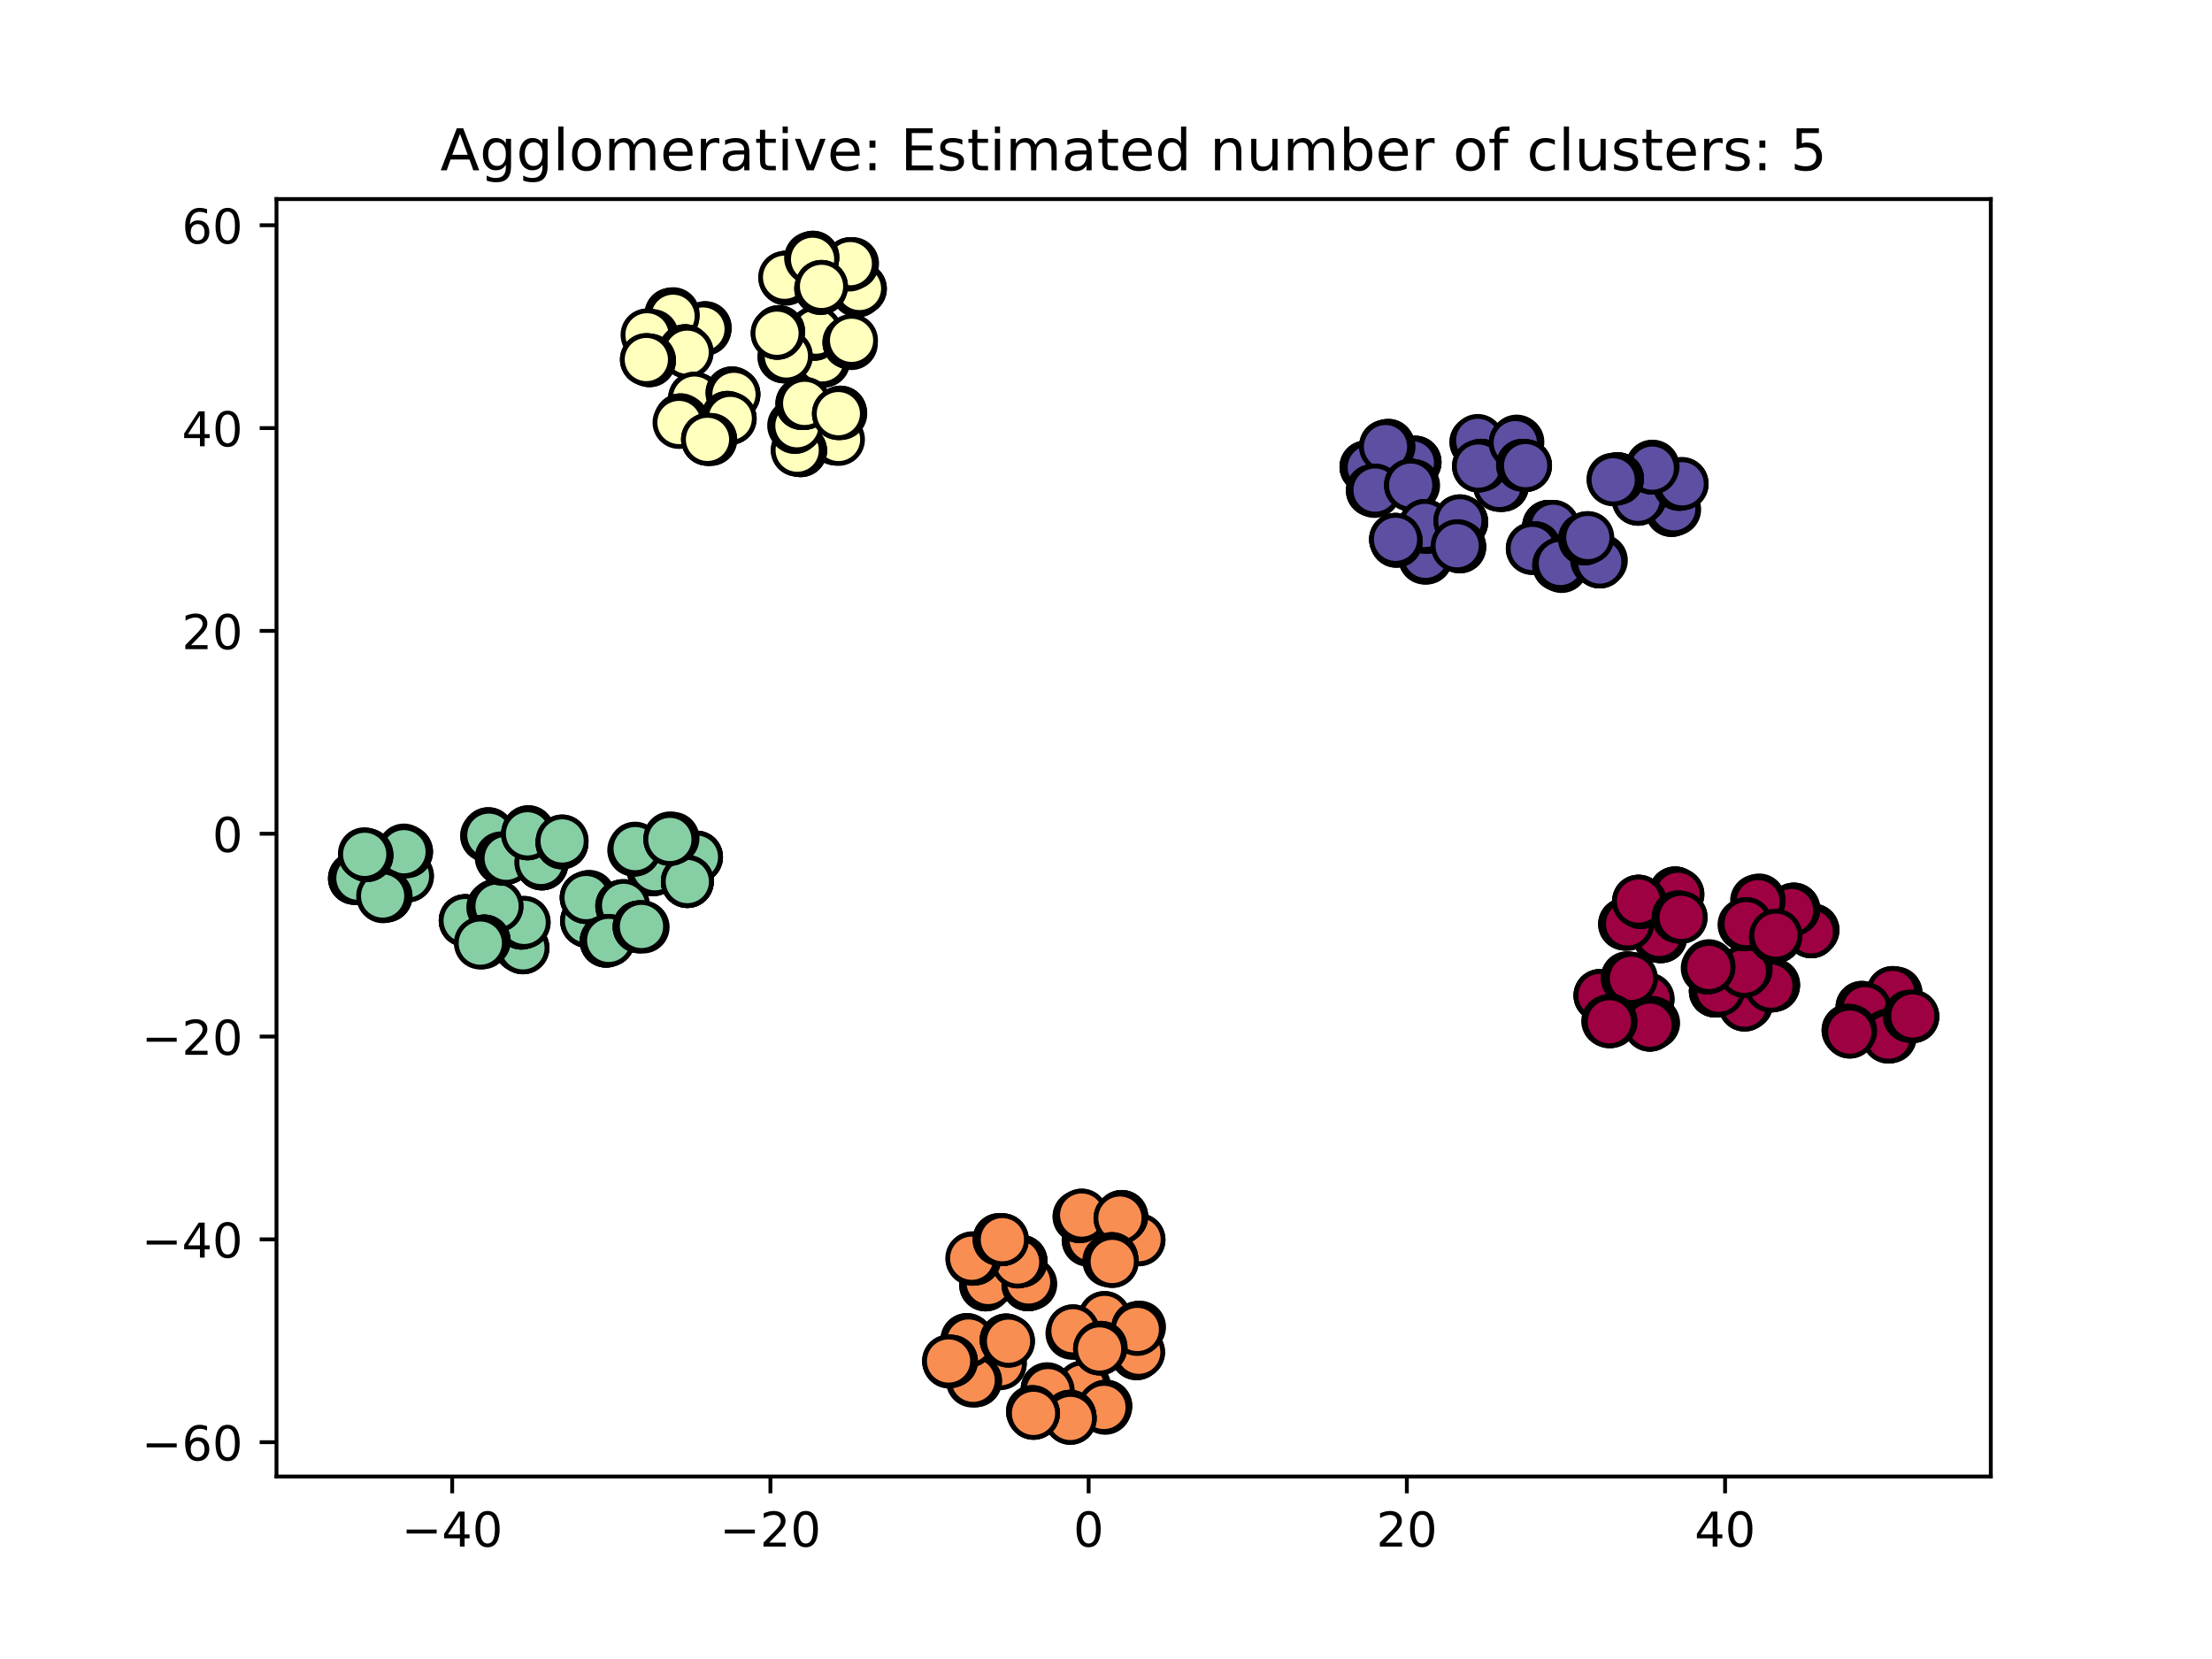 <?xml version="1.0" encoding="utf-8" standalone="no"?>
<!DOCTYPE svg PUBLIC "-//W3C//DTD SVG 1.1//EN"
  "http://www.w3.org/Graphics/SVG/1.1/DTD/svg11.dtd">
<!-- Created with matplotlib (https://matplotlib.org/) -->
<svg height="345.6pt" version="1.1" viewBox="0 0 460.8 345.6" width="460.8pt" xmlns="http://www.w3.org/2000/svg" xmlns:xlink="http://www.w3.org/1999/xlink">
 <defs>
  <style type="text/css">
*{stroke-linecap:butt;stroke-linejoin:round;}
  </style>
 </defs>
 <g id="figure_1">
  <g id="patch_1">
   <path d="M 0 345.6 
L 460.8 345.6 
L 460.8 0 
L 0 0 
z
" style="fill:#ffffff;"/>
  </g>
  <g id="axes_1">
   <g id="patch_2">
    <path d="M 57.6 307.584 
L 414.72 307.584 
L 414.72 41.472 
L 57.6 41.472 
z
" style="fill:#ffffff;"/>
   </g>
   <g id="matplotlib.axis_1">
    <g id="xtick_1">
     <g id="line2d_1">
      <defs>
       <path d="M 0 0 
L 0 3.5 
" id="m759fef9ac9" style="stroke:#000000;stroke-width:0.8;"/>
      </defs>
      <g>
       <use style="stroke:#000000;stroke-width:0.8;" x="94.198" xlink:href="#m759fef9ac9" y="307.584"/>
      </g>
     </g>
     <g id="text_1">
      <!-- −40 -->
      <defs>
       <path d="M 10.594 35.5 
L 73.188 35.5 
L 73.188 27.203 
L 10.594 27.203 
z
" id="DejaVuSans-8722"/>
       <path d="M 37.797 64.312 
L 12.891 25.391 
L 37.797 25.391 
z
M 35.203 72.906 
L 47.609 72.906 
L 47.609 25.391 
L 58.016 25.391 
L 58.016 17.188 
L 47.609 17.188 
L 47.609 0 
L 37.797 0 
L 37.797 17.188 
L 4.891 17.188 
L 4.891 26.703 
z
" id="DejaVuSans-52"/>
       <path d="M 31.781 66.406 
Q 24.172 66.406 20.328 58.906 
Q 16.5 51.422 16.5 36.375 
Q 16.5 21.391 20.328 13.891 
Q 24.172 6.391 31.781 6.391 
Q 39.453 6.391 43.281 13.891 
Q 47.125 21.391 47.125 36.375 
Q 47.125 51.422 43.281 58.906 
Q 39.453 66.406 31.781 66.406 
z
M 31.781 74.219 
Q 44.047 74.219 50.516 64.516 
Q 56.984 54.828 56.984 36.375 
Q 56.984 17.969 50.516 8.266 
Q 44.047 -1.422 31.781 -1.422 
Q 19.531 -1.422 13.062 8.266 
Q 6.594 17.969 6.594 36.375 
Q 6.594 54.828 13.062 64.516 
Q 19.531 74.219 31.781 74.219 
z
" id="DejaVuSans-48"/>
      </defs>
      <g transform="translate(83.646 322.182)scale(0.1 -0.1)">
       <use xlink:href="#DejaVuSans-8722"/>
       <use x="83.789" xlink:href="#DejaVuSans-52"/>
       <use x="147.412" xlink:href="#DejaVuSans-48"/>
      </g>
     </g>
    </g>
    <g id="xtick_2">
     <g id="line2d_2">
      <g>
       <use style="stroke:#000000;stroke-width:0.8;" x="160.49" xlink:href="#m759fef9ac9" y="307.584"/>
      </g>
     </g>
     <g id="text_2">
      <!-- −20 -->
      <defs>
       <path d="M 19.188 8.297 
L 53.609 8.297 
L 53.609 0 
L 7.328 0 
L 7.328 8.297 
Q 12.938 14.109 22.625 23.891 
Q 32.328 33.688 34.812 36.531 
Q 39.547 41.844 41.422 45.531 
Q 43.312 49.219 43.312 52.781 
Q 43.312 58.594 39.234 62.25 
Q 35.156 65.922 28.609 65.922 
Q 23.969 65.922 18.812 64.312 
Q 13.672 62.703 7.812 59.422 
L 7.812 69.391 
Q 13.766 71.781 18.938 73 
Q 24.125 74.219 28.422 74.219 
Q 39.75 74.219 46.484 68.547 
Q 53.219 62.891 53.219 53.422 
Q 53.219 48.922 51.531 44.891 
Q 49.859 40.875 45.406 35.406 
Q 44.188 33.984 37.641 27.219 
Q 31.109 20.453 19.188 8.297 
z
" id="DejaVuSans-50"/>
      </defs>
      <g transform="translate(149.938 322.182)scale(0.1 -0.1)">
       <use xlink:href="#DejaVuSans-8722"/>
       <use x="83.789" xlink:href="#DejaVuSans-50"/>
       <use x="147.412" xlink:href="#DejaVuSans-48"/>
      </g>
     </g>
    </g>
    <g id="xtick_3">
     <g id="line2d_3">
      <g>
       <use style="stroke:#000000;stroke-width:0.8;" x="226.782" xlink:href="#m759fef9ac9" y="307.584"/>
      </g>
     </g>
     <g id="text_3">
      <!-- 0 -->
      <g transform="translate(223.601 322.182)scale(0.1 -0.1)">
       <use xlink:href="#DejaVuSans-48"/>
      </g>
     </g>
    </g>
    <g id="xtick_4">
     <g id="line2d_4">
      <g>
       <use style="stroke:#000000;stroke-width:0.8;" x="293.074" xlink:href="#m759fef9ac9" y="307.584"/>
      </g>
     </g>
     <g id="text_4">
      <!-- 20 -->
      <g transform="translate(286.711 322.182)scale(0.1 -0.1)">
       <use xlink:href="#DejaVuSans-50"/>
       <use x="63.623" xlink:href="#DejaVuSans-48"/>
      </g>
     </g>
    </g>
    <g id="xtick_5">
     <g id="line2d_5">
      <g>
       <use style="stroke:#000000;stroke-width:0.8;" x="359.366" xlink:href="#m759fef9ac9" y="307.584"/>
      </g>
     </g>
     <g id="text_5">
      <!-- 40 -->
      <g transform="translate(353.003 322.182)scale(0.1 -0.1)">
       <use xlink:href="#DejaVuSans-52"/>
       <use x="63.623" xlink:href="#DejaVuSans-48"/>
      </g>
     </g>
    </g>
   </g>
   <g id="matplotlib.axis_2">
    <g id="ytick_1">
     <g id="line2d_6">
      <defs>
       <path d="M 0 0 
L -3.5 0 
" id="m77621004da" style="stroke:#000000;stroke-width:0.8;"/>
      </defs>
      <g>
       <use style="stroke:#000000;stroke-width:0.8;" x="57.6" xlink:href="#m77621004da" y="300.434"/>
      </g>
     </g>
     <g id="text_6">
      <!-- −60 -->
      <defs>
       <path d="M 33.016 40.375 
Q 26.375 40.375 22.484 35.828 
Q 18.609 31.297 18.609 23.391 
Q 18.609 15.531 22.484 10.953 
Q 26.375 6.391 33.016 6.391 
Q 39.656 6.391 43.531 10.953 
Q 47.406 15.531 47.406 23.391 
Q 47.406 31.297 43.531 35.828 
Q 39.656 40.375 33.016 40.375 
z
M 52.594 71.297 
L 52.594 62.312 
Q 48.875 64.062 45.094 64.984 
Q 41.312 65.922 37.594 65.922 
Q 27.828 65.922 22.672 59.328 
Q 17.531 52.734 16.797 39.406 
Q 19.672 43.656 24.016 45.922 
Q 28.375 48.188 33.594 48.188 
Q 44.578 48.188 50.953 41.516 
Q 57.328 34.859 57.328 23.391 
Q 57.328 12.156 50.688 5.359 
Q 44.047 -1.422 33.016 -1.422 
Q 20.359 -1.422 13.672 8.266 
Q 6.984 17.969 6.984 36.375 
Q 6.984 53.656 15.188 63.938 
Q 23.391 74.219 37.203 74.219 
Q 40.922 74.219 44.703 73.484 
Q 48.484 72.75 52.594 71.297 
z
" id="DejaVuSans-54"/>
      </defs>
      <g transform="translate(29.495 304.233)scale(0.1 -0.1)">
       <use xlink:href="#DejaVuSans-8722"/>
       <use x="83.789" xlink:href="#DejaVuSans-54"/>
       <use x="147.412" xlink:href="#DejaVuSans-48"/>
      </g>
     </g>
    </g>
    <g id="ytick_2">
     <g id="line2d_7">
      <g>
       <use style="stroke:#000000;stroke-width:0.8;" x="57.6" xlink:href="#m77621004da" y="258.183"/>
      </g>
     </g>
     <g id="text_7">
      <!-- −40 -->
      <g transform="translate(29.495 261.982)scale(0.1 -0.1)">
       <use xlink:href="#DejaVuSans-8722"/>
       <use x="83.789" xlink:href="#DejaVuSans-52"/>
       <use x="147.412" xlink:href="#DejaVuSans-48"/>
      </g>
     </g>
    </g>
    <g id="ytick_3">
     <g id="line2d_8">
      <g>
       <use style="stroke:#000000;stroke-width:0.8;" x="57.6" xlink:href="#m77621004da" y="215.931"/>
      </g>
     </g>
     <g id="text_8">
      <!-- −20 -->
      <g transform="translate(29.495 219.73)scale(0.1 -0.1)">
       <use xlink:href="#DejaVuSans-8722"/>
       <use x="83.789" xlink:href="#DejaVuSans-50"/>
       <use x="147.412" xlink:href="#DejaVuSans-48"/>
      </g>
     </g>
    </g>
    <g id="ytick_4">
     <g id="line2d_9">
      <g>
       <use style="stroke:#000000;stroke-width:0.8;" x="57.6" xlink:href="#m77621004da" y="173.68"/>
      </g>
     </g>
     <g id="text_9">
      <!-- 0 -->
      <g transform="translate(44.237 177.479)scale(0.1 -0.1)">
       <use xlink:href="#DejaVuSans-48"/>
      </g>
     </g>
    </g>
    <g id="ytick_5">
     <g id="line2d_10">
      <g>
       <use style="stroke:#000000;stroke-width:0.8;" x="57.6" xlink:href="#m77621004da" y="131.428"/>
      </g>
     </g>
     <g id="text_10">
      <!-- 20 -->
      <g transform="translate(37.875 135.228)scale(0.1 -0.1)">
       <use xlink:href="#DejaVuSans-50"/>
       <use x="63.623" xlink:href="#DejaVuSans-48"/>
      </g>
     </g>
    </g>
    <g id="ytick_6">
     <g id="line2d_11">
      <g>
       <use style="stroke:#000000;stroke-width:0.8;" x="57.6" xlink:href="#m77621004da" y="89.177"/>
      </g>
     </g>
     <g id="text_11">
      <!-- 40 -->
      <g transform="translate(37.875 92.976)scale(0.1 -0.1)">
       <use xlink:href="#DejaVuSans-52"/>
       <use x="63.623" xlink:href="#DejaVuSans-48"/>
      </g>
     </g>
    </g>
    <g id="ytick_7">
     <g id="line2d_12">
      <g>
       <use style="stroke:#000000;stroke-width:0.8;" x="57.6" xlink:href="#m77621004da" y="46.926"/>
      </g>
     </g>
     <g id="text_12">
      <!-- 60 -->
      <g transform="translate(37.875 50.725)scale(0.1 -0.1)">
       <use xlink:href="#DejaVuSans-54"/>
       <use x="63.623" xlink:href="#DejaVuSans-48"/>
      </g>
     </g>
    </g>
   </g>
   <g id="line2d_13">
    <defs>
     <path d="M 0 5 
C 1.326 5 2.598 4.473 3.536 3.536 
C 4.473 2.598 5 1.326 5 0 
C 5 -1.326 4.473 -2.598 3.536 -3.536 
C 2.598 -4.473 1.326 -5 0 -5 
C -1.326 -5 -2.598 -4.473 -3.536 -3.536 
C -4.473 -2.598 -5 -1.326 -5 0 
C -5 1.326 -4.473 2.598 -3.536 3.536 
C -2.598 4.473 -1.326 5 0 5 
z
" id="m79867bd448" style="stroke:#000000;"/>
    </defs>
    <g clip-path="url(#p1d013a27eb)">
     <use style="fill:#9e0142;stroke:#000000;" x="349.555" xlink:href="#m79867bd448" y="186.314"/>
     <use style="fill:#9e0142;stroke:#000000;" x="348.963" xlink:href="#m79867bd448" y="186.002"/>
     <use style="fill:#9e0142;stroke:#000000;" x="348.963" xlink:href="#m79867bd448" y="186.002"/>
     <use style="fill:#9e0142;stroke:#000000;" x="348.963" xlink:href="#m79867bd448" y="186.002"/>
     <use style="fill:#9e0142;stroke:#000000;" x="349.555" xlink:href="#m79867bd448" y="186.314"/>
     <use style="fill:#9e0142;stroke:#000000;" x="346.008" xlink:href="#m79867bd448" y="195.136"/>
     <use style="fill:#9e0142;stroke:#000000;" x="346.007" xlink:href="#m79867bd448" y="195.136"/>
     <use style="fill:#9e0142;stroke:#000000;" x="346.007" xlink:href="#m79867bd448" y="195.136"/>
     <use style="fill:#9e0142;stroke:#000000;" x="345.534" xlink:href="#m79867bd448" y="195.103"/>
     <use style="fill:#9e0142;stroke:#000000;" x="345.675" xlink:href="#m79867bd448" y="194.653"/>
     <use style="fill:#9e0142;stroke:#000000;" x="338.961" xlink:href="#m79867bd448" y="192.583"/>
     <use style="fill:#9e0142;stroke:#000000;" x="338.417" xlink:href="#m79867bd448" y="192.5"/>
     <use style="fill:#9e0142;stroke:#000000;" x="338.418" xlink:href="#m79867bd448" y="192.509"/>
     <use style="fill:#9e0142;stroke:#000000;" x="339.058" xlink:href="#m79867bd448" y="192.465"/>
     <use style="fill:#9e0142;stroke:#000000;" x="339.058" xlink:href="#m79867bd448" y="192.465"/>
     <use style="fill:#9e0142;stroke:#000000;" x="341.335" xlink:href="#m79867bd448" y="187.719"/>
     <use style="fill:#9e0142;stroke:#000000;" x="341.337" xlink:href="#m79867bd448" y="187.719"/>
     <use style="fill:#9e0142;stroke:#000000;" x="341.819" xlink:href="#m79867bd448" y="188.028"/>
     <use style="fill:#9e0142;stroke:#000000;" x="341.819" xlink:href="#m79867bd448" y="188.028"/>
     <use style="fill:#9e0142;stroke:#000000;" x="341.335" xlink:href="#m79867bd448" y="187.719"/>
     <use style="fill:#9e0142;stroke:#000000;" x="349.596" xlink:href="#m79867bd448" y="191.009"/>
     <use style="fill:#9e0142;stroke:#000000;" x="349.596" xlink:href="#m79867bd448" y="191.009"/>
     <use style="fill:#9e0142;stroke:#000000;" x="350.22" xlink:href="#m79867bd448" y="191.11"/>
     <use style="fill:#9e0142;stroke:#000000;" x="349.596" xlink:href="#m79867bd448" y="191.009"/>
     <use style="fill:#9e0142;stroke:#000000;" x="350.22" xlink:href="#m79867bd448" y="191.11"/>
     <use style="fill:#9e0142;stroke:#000000;" x="363.875" xlink:href="#m79867bd448" y="209.094"/>
     <use style="fill:#9e0142;stroke:#000000;" x="363.875" xlink:href="#m79867bd448" y="209.094"/>
     <use style="fill:#9e0142;stroke:#000000;" x="363.854" xlink:href="#m79867bd448" y="209.081"/>
     <use style="fill:#9e0142;stroke:#000000;" x="363.432" xlink:href="#m79867bd448" y="209.392"/>
     <use style="fill:#9e0142;stroke:#000000;" x="363.432" xlink:href="#m79867bd448" y="209.392"/>
     <use style="fill:#9e0142;stroke:#000000;" x="357.328" xlink:href="#m79867bd448" y="206.469"/>
     <use style="fill:#9e0142;stroke:#000000;" x="357.328" xlink:href="#m79867bd448" y="206.469"/>
     <use style="fill:#9e0142;stroke:#000000;" x="357.328" xlink:href="#m79867bd448" y="206.469"/>
     <use style="fill:#9e0142;stroke:#000000;" x="357.328" xlink:href="#m79867bd448" y="206.469"/>
     <use style="fill:#9e0142;stroke:#000000;" x="358.044" xlink:href="#m79867bd448" y="206.28"/>
     <use style="fill:#9e0142;stroke:#000000;" x="369.517" xlink:href="#m79867bd448" y="205.109"/>
     <use style="fill:#9e0142;stroke:#000000;" x="369.458" xlink:href="#m79867bd448" y="205.326"/>
     <use style="fill:#9e0142;stroke:#000000;" x="368.898" xlink:href="#m79867bd448" y="205.426"/>
     <use style="fill:#9e0142;stroke:#000000;" x="369.458" xlink:href="#m79867bd448" y="205.326"/>
     <use style="fill:#9e0142;stroke:#000000;" x="368.898" xlink:href="#m79867bd448" y="205.426"/>
     <use style="fill:#9e0142;stroke:#000000;" x="363.383" xlink:href="#m79867bd448" y="202.345"/>
     <use style="fill:#9e0142;stroke:#000000;" x="363.385" xlink:href="#m79867bd448" y="202.34"/>
     <use style="fill:#9e0142;stroke:#000000;" x="363.768" xlink:href="#m79867bd448" y="201.991"/>
     <use style="fill:#9e0142;stroke:#000000;" x="363.385" xlink:href="#m79867bd448" y="202.34"/>
     <use style="fill:#9e0142;stroke:#000000;" x="363.385" xlink:href="#m79867bd448" y="202.34"/>
     <use style="fill:#9e0142;stroke:#000000;" x="355.992" xlink:href="#m79867bd448" y="201.543"/>
     <use style="fill:#9e0142;stroke:#000000;" x="355.992" xlink:href="#m79867bd448" y="201.543"/>
     <use style="fill:#9e0142;stroke:#000000;" x="355.632" xlink:href="#m79867bd448" y="201.683"/>
     <use style="fill:#9e0142;stroke:#000000;" x="355.997" xlink:href="#m79867bd448" y="201.156"/>
     <use style="fill:#9e0142;stroke:#000000;" x="355.992" xlink:href="#m79867bd448" y="201.543"/>
     <use style="fill:#9e0142;stroke:#000000;" x="377.66" xlink:href="#m79867bd448" y="193.723"/>
     <use style="fill:#9e0142;stroke:#000000;" x="377.71" xlink:href="#m79867bd448" y="193.719"/>
     <use style="fill:#9e0142;stroke:#000000;" x="377.318" xlink:href="#m79867bd448" y="194.126"/>
     <use style="fill:#9e0142;stroke:#000000;" x="377.311" xlink:href="#m79867bd448" y="194.119"/>
     <use style="fill:#9e0142;stroke:#000000;" x="377.311" xlink:href="#m79867bd448" y="194.119"/>
     <use style="fill:#9e0142;stroke:#000000;" x="373.692" xlink:href="#m79867bd448" y="189.368"/>
     <use style="fill:#9e0142;stroke:#000000;" x="373.69" xlink:href="#m79867bd448" y="189.37"/>
     <use style="fill:#9e0142;stroke:#000000;" x="373.692" xlink:href="#m79867bd448" y="189.368"/>
     <use style="fill:#9e0142;stroke:#000000;" x="373.207" xlink:href="#m79867bd448" y="189.698"/>
     <use style="fill:#9e0142;stroke:#000000;" x="373.209" xlink:href="#m79867bd448" y="189.698"/>
     <use style="fill:#9e0142;stroke:#000000;" x="366.472" xlink:href="#m79867bd448" y="187.465"/>
     <use style="fill:#9e0142;stroke:#000000;" x="365.92" xlink:href="#m79867bd448" y="187.626"/>
     <use style="fill:#9e0142;stroke:#000000;" x="366.239" xlink:href="#m79867bd448" y="187.849"/>
     <use style="fill:#9e0142;stroke:#000000;" x="366.463" xlink:href="#m79867bd448" y="187.725"/>
     <use style="fill:#9e0142;stroke:#000000;" x="366.239" xlink:href="#m79867bd448" y="187.849"/>
     <use style="fill:#9e0142;stroke:#000000;" x="363.758" xlink:href="#m79867bd448" y="192.409"/>
     <use style="fill:#9e0142;stroke:#000000;" x="363.298" xlink:href="#m79867bd448" y="192.636"/>
     <use style="fill:#9e0142;stroke:#000000;" x="363.441" xlink:href="#m79867bd448" y="192.657"/>
     <use style="fill:#9e0142;stroke:#000000;" x="363.758" xlink:href="#m79867bd448" y="192.409"/>
     <use style="fill:#9e0142;stroke:#000000;" x="363.758" xlink:href="#m79867bd448" y="192.409"/>
     <use style="fill:#9e0142;stroke:#000000;" x="369.868" xlink:href="#m79867bd448" y="195.187"/>
     <use style="fill:#9e0142;stroke:#000000;" x="369.868" xlink:href="#m79867bd448" y="195.187"/>
     <use style="fill:#9e0142;stroke:#000000;" x="369.868" xlink:href="#m79867bd448" y="195.185"/>
     <use style="fill:#9e0142;stroke:#000000;" x="369.867" xlink:href="#m79867bd448" y="195.189"/>
     <use style="fill:#9e0142;stroke:#000000;" x="369.95" xlink:href="#m79867bd448" y="194.81"/>
     <use style="fill:#9e0142;stroke:#000000;" x="334.066" xlink:href="#m79867bd448" y="207.584"/>
     <use style="fill:#9e0142;stroke:#000000;" x="333.789" xlink:href="#m79867bd448" y="207.548"/>
     <use style="fill:#9e0142;stroke:#000000;" x="333.294" xlink:href="#m79867bd448" y="207.377"/>
     <use style="fill:#9e0142;stroke:#000000;" x="333.294" xlink:href="#m79867bd448" y="207.374"/>
     <use style="fill:#9e0142;stroke:#000000;" x="333.294" xlink:href="#m79867bd448" y="207.374"/>
     <use style="fill:#9e0142;stroke:#000000;" x="342.679" xlink:href="#m79867bd448" y="208.29"/>
     <use style="fill:#9e0142;stroke:#000000;" x="342.742" xlink:href="#m79867bd448" y="208.271"/>
     <use style="fill:#9e0142;stroke:#000000;" x="342.679" xlink:href="#m79867bd448" y="208.29"/>
     <use style="fill:#9e0142;stroke:#000000;" x="343.337" xlink:href="#m79867bd448" y="208.126"/>
     <use style="fill:#9e0142;stroke:#000000;" x="343.338" xlink:href="#m79867bd448" y="208.126"/>
     <use style="fill:#9e0142;stroke:#000000;" x="339.612" xlink:href="#m79867bd448" y="203.771"/>
     <use style="fill:#9e0142;stroke:#000000;" x="338.962" xlink:href="#m79867bd448" y="203.671"/>
     <use style="fill:#9e0142;stroke:#000000;" x="339.084" xlink:href="#m79867bd448" y="203.801"/>
     <use style="fill:#9e0142;stroke:#000000;" x="338.97" xlink:href="#m79867bd448" y="203.716"/>
     <use style="fill:#9e0142;stroke:#000000;" x="339.868" xlink:href="#m79867bd448" y="203.79"/>
     <use style="fill:#9e0142;stroke:#000000;" x="344.077" xlink:href="#m79867bd448" y="212.963"/>
     <use style="fill:#9e0142;stroke:#000000;" x="344.498" xlink:href="#m79867bd448" y="213.106"/>
     <use style="fill:#9e0142;stroke:#000000;" x="343.709" xlink:href="#m79867bd448" y="213.568"/>
     <use style="fill:#9e0142;stroke:#000000;" x="343.689" xlink:href="#m79867bd448" y="213.561"/>
     <use style="fill:#9e0142;stroke:#000000;" x="343.709" xlink:href="#m79867bd448" y="213.568"/>
     <use style="fill:#9e0142;stroke:#000000;" x="334.902" xlink:href="#m79867bd448" y="212.711"/>
     <use style="fill:#9e0142;stroke:#000000;" x="335.535" xlink:href="#m79867bd448" y="212.501"/>
     <use style="fill:#9e0142;stroke:#000000;" x="335.642" xlink:href="#m79867bd448" y="212.825"/>
     <use style="fill:#9e0142;stroke:#000000;" x="335.264" xlink:href="#m79867bd448" y="212.858"/>
     <use style="fill:#9e0142;stroke:#000000;" x="335.264" xlink:href="#m79867bd448" y="212.858"/>
     <use style="fill:#9e0142;stroke:#000000;" x="394.638" xlink:href="#m79867bd448" y="207.069"/>
     <use style="fill:#9e0142;stroke:#000000;" x="394.96" xlink:href="#m79867bd448" y="206.938"/>
     <use style="fill:#9e0142;stroke:#000000;" x="394.277" xlink:href="#m79867bd448" y="206.746"/>
     <use style="fill:#9e0142;stroke:#000000;" x="395.001" xlink:href="#m79867bd448" y="206.838"/>
     <use style="fill:#9e0142;stroke:#000000;" x="394.277" xlink:href="#m79867bd448" y="206.746"/>
     <use style="fill:#9e0142;stroke:#000000;" x="388.515" xlink:href="#m79867bd448" y="210.13"/>
     <use style="fill:#9e0142;stroke:#000000;" x="388.515" xlink:href="#m79867bd448" y="210.13"/>
     <use style="fill:#9e0142;stroke:#000000;" x="387.865" xlink:href="#m79867bd448" y="209.836"/>
     <use style="fill:#9e0142;stroke:#000000;" x="387.872" xlink:href="#m79867bd448" y="209.836"/>
     <use style="fill:#9e0142;stroke:#000000;" x="388.515" xlink:href="#m79867bd448" y="210.13"/>
     <use style="fill:#9e0142;stroke:#000000;" x="393.262" xlink:href="#m79867bd448" y="215.651"/>
     <use style="fill:#9e0142;stroke:#000000;" x="393.378" xlink:href="#m79867bd448" y="216.059"/>
     <use style="fill:#9e0142;stroke:#000000;" x="393.262" xlink:href="#m79867bd448" y="215.651"/>
     <use style="fill:#9e0142;stroke:#000000;" x="393.809" xlink:href="#m79867bd448" y="216.001"/>
     <use style="fill:#9e0142;stroke:#000000;" x="393.365" xlink:href="#m79867bd448" y="216.06"/>
     <use style="fill:#9e0142;stroke:#000000;" x="384.972" xlink:href="#m79867bd448" y="214.616"/>
     <use style="fill:#9e0142;stroke:#000000;" x="384.961" xlink:href="#m79867bd448" y="214.618"/>
     <use style="fill:#9e0142;stroke:#000000;" x="385.546" xlink:href="#m79867bd448" y="214.701"/>
     <use style="fill:#9e0142;stroke:#000000;" x="385.319" xlink:href="#m79867bd448" y="215.019"/>
     <use style="fill:#9e0142;stroke:#000000;" x="385.343" xlink:href="#m79867bd448" y="215.009"/>
     <use style="fill:#9e0142;stroke:#000000;" x="397.708" xlink:href="#m79867bd448" y="211.696"/>
     <use style="fill:#9e0142;stroke:#000000;" x="398.487" xlink:href="#m79867bd448" y="211.804"/>
     <use style="fill:#9e0142;stroke:#000000;" x="398.487" xlink:href="#m79867bd448" y="211.804"/>
     <use style="fill:#9e0142;stroke:#000000;" x="397.858" xlink:href="#m79867bd448" y="211.708"/>
     <use style="fill:#9e0142;stroke:#000000;" x="398.467" xlink:href="#m79867bd448" y="211.651"/>
    </g>
   </g>
   <g id="line2d_14">
    <defs>
     <path d="M 0 5 
C 1.326 5 2.598 4.473 3.536 3.536 
C 4.473 2.598 5 1.326 5 0 
C 5 -1.326 4.473 -2.598 3.536 -3.536 
C 2.598 -4.473 1.326 -5 0 -5 
C -1.326 -5 -2.598 -4.473 -3.536 -3.536 
C -4.473 -2.598 -5 -1.326 -5 0 
C -5 1.326 -4.473 2.598 -3.536 3.536 
C -2.598 4.473 -1.326 5 0 5 
z
" id="m959685ef63" style="stroke:#000000;"/>
    </defs>
    <g clip-path="url(#p1d013a27eb)">
     <use style="fill:#f98e52;stroke:#000000;" x="225.953" xlink:href="#m959685ef63" y="288.812"/>
     <use style="fill:#f98e52;stroke:#000000;" x="225.527" xlink:href="#m959685ef63" y="288.951"/>
     <use style="fill:#f98e52;stroke:#000000;" x="225.501" xlink:href="#m959685ef63" y="289.227"/>
     <use style="fill:#f98e52;stroke:#000000;" x="225.5" xlink:href="#m959685ef63" y="289.225"/>
     <use style="fill:#f98e52;stroke:#000000;" x="225.519" xlink:href="#m959685ef63" y="288.927"/>
     <use style="fill:#f98e52;stroke:#000000;" x="218.123" xlink:href="#m959685ef63" y="289.372"/>
     <use style="fill:#f98e52;stroke:#000000;" x="218.36" xlink:href="#m959685ef63" y="289.695"/>
     <use style="fill:#f98e52;stroke:#000000;" x="218.157" xlink:href="#m959685ef63" y="289.455"/>
     <use style="fill:#f98e52;stroke:#000000;" x="218.133" xlink:href="#m959685ef63" y="289.281"/>
     <use style="fill:#f98e52;stroke:#000000;" x="218.331" xlink:href="#m959685ef63" y="289.703"/>
     <use style="fill:#f98e52;stroke:#000000;" x="230.374" xlink:href="#m959685ef63" y="292.913"/>
     <use style="fill:#f98e52;stroke:#000000;" x="230.235" xlink:href="#m959685ef63" y="293.388"/>
     <use style="fill:#f98e52;stroke:#000000;" x="230.374" xlink:href="#m959685ef63" y="292.913"/>
     <use style="fill:#f98e52;stroke:#000000;" x="229.971" xlink:href="#m959685ef63" y="293.196"/>
     <use style="fill:#f98e52;stroke:#000000;" x="229.971" xlink:href="#m959685ef63" y="293.196"/>
     <use style="fill:#f98e52;stroke:#000000;" x="222.889" xlink:href="#m959685ef63" y="295.017"/>
     <use style="fill:#f98e52;stroke:#000000;" x="222.889" xlink:href="#m959685ef63" y="295.017"/>
     <use style="fill:#f98e52;stroke:#000000;" x="222.967" xlink:href="#m959685ef63" y="295.472"/>
     <use style="fill:#f98e52;stroke:#000000;" x="222.889" xlink:href="#m959685ef63" y="295.017"/>
     <use style="fill:#f98e52;stroke:#000000;" x="222.979" xlink:href="#m959685ef63" y="295.488"/>
     <use style="fill:#f98e52;stroke:#000000;" x="215.074" xlink:href="#m959685ef63" y="294.052"/>
     <use style="fill:#f98e52;stroke:#000000;" x="215.306" xlink:href="#m959685ef63" y="294.422"/>
     <use style="fill:#f98e52;stroke:#000000;" x="215.074" xlink:href="#m959685ef63" y="294.052"/>
     <use style="fill:#f98e52;stroke:#000000;" x="215.3" xlink:href="#m959685ef63" y="294.434"/>
     <use style="fill:#f98e52;stroke:#000000;" x="215.3" xlink:href="#m959685ef63" y="294.434"/>
     <use style="fill:#f98e52;stroke:#000000;" x="205.309" xlink:href="#m959685ef63" y="267.691"/>
     <use style="fill:#f98e52;stroke:#000000;" x="205.313" xlink:href="#m959685ef63" y="267.692"/>
     <use style="fill:#f98e52;stroke:#000000;" x="205.851" xlink:href="#m959685ef63" y="267.164"/>
     <use style="fill:#f98e52;stroke:#000000;" x="205.851" xlink:href="#m959685ef63" y="267.164"/>
     <use style="fill:#f98e52;stroke:#000000;" x="205.851" xlink:href="#m959685ef63" y="267.164"/>
     <use style="fill:#f98e52;stroke:#000000;" x="214.164" xlink:href="#m959685ef63" y="267.655"/>
     <use style="fill:#f98e52;stroke:#000000;" x="214.743" xlink:href="#m959685ef63" y="267.49"/>
     <use style="fill:#f98e52;stroke:#000000;" x="214.163" xlink:href="#m959685ef63" y="267.655"/>
     <use style="fill:#f98e52;stroke:#000000;" x="214.118" xlink:href="#m959685ef63" y="267.66"/>
     <use style="fill:#f98e52;stroke:#000000;" x="214.27" xlink:href="#m959685ef63" y="267.053"/>
     <use style="fill:#f98e52;stroke:#000000;" x="212.721" xlink:href="#m959685ef63" y="262.731"/>
     <use style="fill:#f98e52;stroke:#000000;" x="212.721" xlink:href="#m959685ef63" y="262.731"/>
     <use style="fill:#f98e52;stroke:#000000;" x="212.71" xlink:href="#m959685ef63" y="262.733"/>
     <use style="fill:#f98e52;stroke:#000000;" x="212.043" xlink:href="#m959685ef63" y="262.897"/>
     <use style="fill:#f98e52;stroke:#000000;" x="211.983" xlink:href="#m959685ef63" y="262.903"/>
     <use style="fill:#f98e52;stroke:#000000;" x="203.068" xlink:href="#m959685ef63" y="262.285"/>
     <use style="fill:#f98e52;stroke:#000000;" x="202.602" xlink:href="#m959685ef63" y="262.001"/>
     <use style="fill:#f98e52;stroke:#000000;" x="203.067" xlink:href="#m959685ef63" y="262.285"/>
     <use style="fill:#f98e52;stroke:#000000;" x="202.504" xlink:href="#m959685ef63" y="262.349"/>
     <use style="fill:#f98e52;stroke:#000000;" x="202.429" xlink:href="#m959685ef63" y="262.111"/>
     <use style="fill:#f98e52;stroke:#000000;" x="208.113" xlink:href="#m959685ef63" y="258.211"/>
     <use style="fill:#f98e52;stroke:#000000;" x="208.818" xlink:href="#m959685ef63" y="258.249"/>
     <use style="fill:#f98e52;stroke:#000000;" x="208.113" xlink:href="#m959685ef63" y="258.211"/>
     <use style="fill:#f98e52;stroke:#000000;" x="208.818" xlink:href="#m959685ef63" y="258.249"/>
     <use style="fill:#f98e52;stroke:#000000;" x="208.818" xlink:href="#m959685ef63" y="258.249"/>
     <use style="fill:#f98e52;stroke:#000000;" x="227.303" xlink:href="#m959685ef63" y="258.161"/>
     <use style="fill:#f98e52;stroke:#000000;" x="227.303" xlink:href="#m959685ef63" y="258.161"/>
     <use style="fill:#f98e52;stroke:#000000;" x="226.667" xlink:href="#m959685ef63" y="258.348"/>
     <use style="fill:#f98e52;stroke:#000000;" x="226.667" xlink:href="#m959685ef63" y="258.348"/>
     <use style="fill:#f98e52;stroke:#000000;" x="227.303" xlink:href="#m959685ef63" y="258.161"/>
     <use style="fill:#f98e52;stroke:#000000;" x="225.347" xlink:href="#m959685ef63" y="253.127"/>
     <use style="fill:#f98e52;stroke:#000000;" x="224.973" xlink:href="#m959685ef63" y="253.484"/>
     <use style="fill:#f98e52;stroke:#000000;" x="224.778" xlink:href="#m959685ef63" y="253.426"/>
     <use style="fill:#f98e52;stroke:#000000;" x="224.778" xlink:href="#m959685ef63" y="253.426"/>
     <use style="fill:#f98e52;stroke:#000000;" x="225.336" xlink:href="#m959685ef63" y="253.119"/>
     <use style="fill:#f98e52;stroke:#000000;" x="237.285" xlink:href="#m959685ef63" y="258.291"/>
     <use style="fill:#f98e52;stroke:#000000;" x="236.641" xlink:href="#m959685ef63" y="258.243"/>
     <use style="fill:#f98e52;stroke:#000000;" x="236.644" xlink:href="#m959685ef63" y="258.243"/>
     <use style="fill:#f98e52;stroke:#000000;" x="236.651" xlink:href="#m959685ef63" y="258.259"/>
     <use style="fill:#f98e52;stroke:#000000;" x="237.293" xlink:href="#m959685ef63" y="258.239"/>
     <use style="fill:#f98e52;stroke:#000000;" x="233.671" xlink:href="#m959685ef63" y="253.395"/>
     <use style="fill:#f98e52;stroke:#000000;" x="233.305" xlink:href="#m959685ef63" y="253.755"/>
     <use style="fill:#f98e52;stroke:#000000;" x="233.671" xlink:href="#m959685ef63" y="253.395"/>
     <use style="fill:#f98e52;stroke:#000000;" x="233.684" xlink:href="#m959685ef63" y="253.413"/>
     <use style="fill:#f98e52;stroke:#000000;" x="233.301" xlink:href="#m959685ef63" y="253.752"/>
     <use style="fill:#f98e52;stroke:#000000;" x="231.628" xlink:href="#m959685ef63" y="262.172"/>
     <use style="fill:#f98e52;stroke:#000000;" x="231.63" xlink:href="#m959685ef63" y="262.174"/>
     <use style="fill:#f98e52;stroke:#000000;" x="230.971" xlink:href="#m959685ef63" y="262.659"/>
     <use style="fill:#f98e52;stroke:#000000;" x="231.702" xlink:href="#m959685ef63" y="262.791"/>
     <use style="fill:#f98e52;stroke:#000000;" x="231.702" xlink:href="#m959685ef63" y="262.792"/>
     <use style="fill:#f98e52;stroke:#000000;" x="207.814" xlink:href="#m959685ef63" y="283.769"/>
     <use style="fill:#f98e52;stroke:#000000;" x="208.413" xlink:href="#m959685ef63" y="283.908"/>
     <use style="fill:#f98e52;stroke:#000000;" x="207.814" xlink:href="#m959685ef63" y="283.769"/>
     <use style="fill:#f98e52;stroke:#000000;" x="207.814" xlink:href="#m959685ef63" y="283.769"/>
     <use style="fill:#f98e52;stroke:#000000;" x="208.381" xlink:href="#m959685ef63" y="284.095"/>
     <use style="fill:#f98e52;stroke:#000000;" x="202.575" xlink:href="#m959685ef63" y="287.715"/>
     <use style="fill:#f98e52;stroke:#000000;" x="203.234" xlink:href="#m959685ef63" y="287.659"/>
     <use style="fill:#f98e52;stroke:#000000;" x="202.721" xlink:href="#m959685ef63" y="287.537"/>
     <use style="fill:#f98e52;stroke:#000000;" x="203.234" xlink:href="#m959685ef63" y="287.659"/>
     <use style="fill:#f98e52;stroke:#000000;" x="202.721" xlink:href="#m959685ef63" y="287.537"/>
     <use style="fill:#f98e52;stroke:#000000;" x="201.432" xlink:href="#m959685ef63" y="279.037"/>
     <use style="fill:#f98e52;stroke:#000000;" x="201.798" xlink:href="#m959685ef63" y="279.365"/>
     <use style="fill:#f98e52;stroke:#000000;" x="201.432" xlink:href="#m959685ef63" y="279.037"/>
     <use style="fill:#f98e52;stroke:#000000;" x="201.794" xlink:href="#m959685ef63" y="279.359"/>
     <use style="fill:#f98e52;stroke:#000000;" x="201.798" xlink:href="#m959685ef63" y="279.365"/>
     <use style="fill:#f98e52;stroke:#000000;" x="197.588" xlink:href="#m959685ef63" y="283.525"/>
     <use style="fill:#f98e52;stroke:#000000;" x="198.221" xlink:href="#m959685ef63" y="283.56"/>
     <use style="fill:#f98e52;stroke:#000000;" x="198.221" xlink:href="#m959685ef63" y="283.56"/>
     <use style="fill:#f98e52;stroke:#000000;" x="197.669" xlink:href="#m959685ef63" y="283.756"/>
     <use style="fill:#f98e52;stroke:#000000;" x="197.601" xlink:href="#m959685ef63" y="283.522"/>
     <use style="fill:#f98e52;stroke:#000000;" x="209.592" xlink:href="#m959685ef63" y="279.135"/>
     <use style="fill:#f98e52;stroke:#000000;" x="209.591" xlink:href="#m959685ef63" y="279.137"/>
     <use style="fill:#f98e52;stroke:#000000;" x="210.101" xlink:href="#m959685ef63" y="279.395"/>
     <use style="fill:#f98e52;stroke:#000000;" x="209.594" xlink:href="#m959685ef63" y="279.132"/>
     <use style="fill:#f98e52;stroke:#000000;" x="210.098" xlink:href="#m959685ef63" y="279.4"/>
     <use style="fill:#f98e52;stroke:#000000;" x="236.72" xlink:href="#m959685ef63" y="281.661"/>
     <use style="fill:#f98e52;stroke:#000000;" x="237.175" xlink:href="#m959685ef63" y="281.686"/>
     <use style="fill:#f98e52;stroke:#000000;" x="236.779" xlink:href="#m959685ef63" y="282.022"/>
     <use style="fill:#f98e52;stroke:#000000;" x="236.779" xlink:href="#m959685ef63" y="282.022"/>
     <use style="fill:#f98e52;stroke:#000000;" x="237.22" xlink:href="#m959685ef63" y="281.692"/>
     <use style="fill:#f98e52;stroke:#000000;" x="230.127" xlink:href="#m959685ef63" y="274.867"/>
     <use style="fill:#f98e52;stroke:#000000;" x="230.127" xlink:href="#m959685ef63" y="274.867"/>
     <use style="fill:#f98e52;stroke:#000000;" x="230.098" xlink:href="#m959685ef63" y="274.452"/>
     <use style="fill:#f98e52;stroke:#000000;" x="230.127" xlink:href="#m959685ef63" y="274.867"/>
     <use style="fill:#f98e52;stroke:#000000;" x="230.098" xlink:href="#m959685ef63" y="274.452"/>
     <use style="fill:#f98e52;stroke:#000000;" x="223.771" xlink:href="#m959685ef63" y="277.702"/>
     <use style="fill:#f98e52;stroke:#000000;" x="223.771" xlink:href="#m959685ef63" y="277.702"/>
     <use style="fill:#f98e52;stroke:#000000;" x="223.521" xlink:href="#m959685ef63" y="277.227"/>
     <use style="fill:#f98e52;stroke:#000000;" x="223.29" xlink:href="#m959685ef63" y="277.756"/>
     <use style="fill:#f98e52;stroke:#000000;" x="223.522" xlink:href="#m959685ef63" y="277.227"/>
     <use style="fill:#f98e52;stroke:#000000;" x="237.008" xlink:href="#m959685ef63" y="276.577"/>
     <use style="fill:#f98e52;stroke:#000000;" x="237.041" xlink:href="#m959685ef63" y="276.532"/>
     <use style="fill:#f98e52;stroke:#000000;" x="237.396" xlink:href="#m959685ef63" y="276.444"/>
     <use style="fill:#f98e52;stroke:#000000;" x="237.008" xlink:href="#m959685ef63" y="276.577"/>
     <use style="fill:#f98e52;stroke:#000000;" x="236.924" xlink:href="#m959685ef63" y="276.96"/>
     <use style="fill:#f98e52;stroke:#000000;" x="229.055" xlink:href="#m959685ef63" y="281.019"/>
     <use style="fill:#f98e52;stroke:#000000;" x="229.055" xlink:href="#m959685ef63" y="281.019"/>
     <use style="fill:#f98e52;stroke:#000000;" x="229.374" xlink:href="#m959685ef63" y="280.664"/>
     <use style="fill:#f98e52;stroke:#000000;" x="229.38" xlink:href="#m959685ef63" y="280.663"/>
     <use style="fill:#f98e52;stroke:#000000;" x="229.055" xlink:href="#m959685ef63" y="281.019"/>
    </g>
   </g>
   <g id="line2d_15">
    <defs>
     <path d="M 0 5 
C 1.326 5 2.598 4.473 3.536 3.536 
C 4.473 2.598 5 1.326 5 0 
C 5 -1.326 4.473 -2.598 3.536 -3.536 
C 2.598 -4.473 1.326 -5 0 -5 
C -1.326 -5 -2.598 -4.473 -3.536 -3.536 
C -4.473 -2.598 -5 -1.326 -5 0 
C -5 1.326 -4.473 2.598 -3.536 3.536 
C -2.598 4.473 -1.326 5 0 5 
z
" id="mbef9e6a775" style="stroke:#000000;"/>
    </defs>
    <g clip-path="url(#p1d013a27eb)">
     <use style="fill:#ffffbe;stroke:#000000;" x="171.614" xlink:href="#mbef9e6a775" y="75.238"/>
     <use style="fill:#ffffbe;stroke:#000000;" x="171.572" xlink:href="#mbef9e6a775" y="75.238"/>
     <use style="fill:#ffffbe;stroke:#000000;" x="171.28" xlink:href="#mbef9e6a775" y="74.934"/>
     <use style="fill:#ffffbe;stroke:#000000;" x="171.279" xlink:href="#mbef9e6a775" y="74.931"/>
     <use style="fill:#ffffbe;stroke:#000000;" x="171.29" xlink:href="#mbef9e6a775" y="74.965"/>
     <use style="fill:#ffffbe;stroke:#000000;" x="169.585" xlink:href="#mbef9e6a775" y="69.662"/>
     <use style="fill:#ffffbe;stroke:#000000;" x="169.6" xlink:href="#mbef9e6a775" y="69.659"/>
     <use style="fill:#ffffbe;stroke:#000000;" x="169.709" xlink:href="#mbef9e6a775" y="69.314"/>
     <use style="fill:#ffffbe;stroke:#000000;" x="169.709" xlink:href="#mbef9e6a775" y="69.313"/>
     <use style="fill:#ffffbe;stroke:#000000;" x="169.967" xlink:href="#mbef9e6a775" y="69.187"/>
     <use style="fill:#ffffbe;stroke:#000000;" x="163.308" xlink:href="#mbef9e6a775" y="74.358"/>
     <use style="fill:#ffffbe;stroke:#000000;" x="163.796" xlink:href="#mbef9e6a775" y="74.165"/>
     <use style="fill:#ffffbe;stroke:#000000;" x="163.703" xlink:href="#mbef9e6a775" y="74.359"/>
     <use style="fill:#ffffbe;stroke:#000000;" x="163.308" xlink:href="#mbef9e6a775" y="74.358"/>
     <use style="fill:#ffffbe;stroke:#000000;" x="163.816" xlink:href="#mbef9e6a775" y="74.151"/>
     <use style="fill:#ffffbe;stroke:#000000;" x="161.978" xlink:href="#mbef9e6a775" y="69.429"/>
     <use style="fill:#ffffbe;stroke:#000000;" x="162.223" xlink:href="#mbef9e6a775" y="69.068"/>
     <use style="fill:#ffffbe;stroke:#000000;" x="162.222" xlink:href="#mbef9e6a775" y="69.067"/>
     <use style="fill:#ffffbe;stroke:#000000;" x="161.918" xlink:href="#mbef9e6a775" y="69.446"/>
     <use style="fill:#ffffbe;stroke:#000000;" x="161.86" xlink:href="#mbef9e6a775" y="69.418"/>
     <use style="fill:#ffffbe;stroke:#000000;" x="176.833" xlink:href="#mbef9e6a775" y="71.354"/>
     <use style="fill:#ffffbe;stroke:#000000;" x="176.825" xlink:href="#mbef9e6a775" y="71.337"/>
     <use style="fill:#ffffbe;stroke:#000000;" x="176.903" xlink:href="#mbef9e6a775" y="71.445"/>
     <use style="fill:#ffffbe;stroke:#000000;" x="177.357" xlink:href="#mbef9e6a775" y="71.592"/>
     <use style="fill:#ffffbe;stroke:#000000;" x="177.396" xlink:href="#mbef9e6a775" y="70.896"/>
     <use style="fill:#ffffbe;stroke:#000000;" x="179.227" xlink:href="#mbef9e6a775" y="60.138"/>
     <use style="fill:#ffffbe;stroke:#000000;" x="178.636" xlink:href="#mbef9e6a775" y="60.654"/>
     <use style="fill:#ffffbe;stroke:#000000;" x="179.207" xlink:href="#mbef9e6a775" y="60.125"/>
     <use style="fill:#ffffbe;stroke:#000000;" x="179.261" xlink:href="#mbef9e6a775" y="60.168"/>
     <use style="fill:#ffffbe;stroke:#000000;" x="179.047" xlink:href="#mbef9e6a775" y="60.093"/>
     <use style="fill:#ffffbe;stroke:#000000;" x="177.131" xlink:href="#mbef9e6a775" y="54.925"/>
     <use style="fill:#ffffbe;stroke:#000000;" x="177.131" xlink:href="#mbef9e6a775" y="54.925"/>
     <use style="fill:#ffffbe;stroke:#000000;" x="177.618" xlink:href="#mbef9e6a775" y="54.893"/>
     <use style="fill:#ffffbe;stroke:#000000;" x="176.926" xlink:href="#mbef9e6a775" y="55.226"/>
     <use style="fill:#ffffbe;stroke:#000000;" x="177.131" xlink:href="#mbef9e6a775" y="54.925"/>
     <use style="fill:#ffffbe;stroke:#000000;" x="163.964" xlink:href="#mbef9e6a775" y="57.686"/>
     <use style="fill:#ffffbe;stroke:#000000;" x="163.771" xlink:href="#mbef9e6a775" y="58.169"/>
     <use style="fill:#ffffbe;stroke:#000000;" x="164.008" xlink:href="#mbef9e6a775" y="57.707"/>
     <use style="fill:#ffffbe;stroke:#000000;" x="163.519" xlink:href="#mbef9e6a775" y="58.016"/>
     <use style="fill:#ffffbe;stroke:#000000;" x="163.444" xlink:href="#mbef9e6a775" y="57.755"/>
     <use style="fill:#ffffbe;stroke:#000000;" x="169.276" xlink:href="#mbef9e6a775" y="54.022"/>
     <use style="fill:#ffffbe;stroke:#000000;" x="169.351" xlink:href="#mbef9e6a775" y="53.568"/>
     <use style="fill:#ffffbe;stroke:#000000;" x="169.351" xlink:href="#mbef9e6a775" y="53.568"/>
     <use style="fill:#ffffbe;stroke:#000000;" x="168.849" xlink:href="#mbef9e6a775" y="53.718"/>
     <use style="fill:#ffffbe;stroke:#000000;" x="169.276" xlink:href="#mbef9e6a775" y="54.022"/>
     <use style="fill:#ffffbe;stroke:#000000;" x="171.138" xlink:href="#mbef9e6a775" y="59.664"/>
     <use style="fill:#ffffbe;stroke:#000000;" x="171.141" xlink:href="#mbef9e6a775" y="59.661"/>
     <use style="fill:#ffffbe;stroke:#000000;" x="170.954" xlink:href="#mbef9e6a775" y="60.106"/>
     <use style="fill:#ffffbe;stroke:#000000;" x="170.954" xlink:href="#mbef9e6a775" y="60.106"/>
     <use style="fill:#ffffbe;stroke:#000000;" x="171.141" xlink:href="#mbef9e6a775" y="59.661"/>
     <use style="fill:#ffffbe;stroke:#000000;" x="146.433" xlink:href="#mbef9e6a775" y="68.541"/>
     <use style="fill:#ffffbe;stroke:#000000;" x="146.859" xlink:href="#mbef9e6a775" y="68.632"/>
     <use style="fill:#ffffbe;stroke:#000000;" x="146.904" xlink:href="#mbef9e6a775" y="68.251"/>
     <use style="fill:#ffffbe;stroke:#000000;" x="146.904" xlink:href="#mbef9e6a775" y="68.251"/>
     <use style="fill:#ffffbe;stroke:#000000;" x="146.436" xlink:href="#mbef9e6a775" y="68.545"/>
     <use style="fill:#ffffbe;stroke:#000000;" x="140.24" xlink:href="#mbef9e6a775" y="65.335"/>
     <use style="fill:#ffffbe;stroke:#000000;" x="139.763" xlink:href="#mbef9e6a775" y="65.442"/>
     <use style="fill:#ffffbe;stroke:#000000;" x="139.769" xlink:href="#mbef9e6a775" y="65.441"/>
     <use style="fill:#ffffbe;stroke:#000000;" x="140.212" xlink:href="#mbef9e6a775" y="65.892"/>
     <use style="fill:#ffffbe;stroke:#000000;" x="140.212" xlink:href="#mbef9e6a775" y="65.892"/>
     <use style="fill:#ffffbe;stroke:#000000;" x="134.984" xlink:href="#mbef9e6a775" y="69.81"/>
     <use style="fill:#ffffbe;stroke:#000000;" x="135.895" xlink:href="#mbef9e6a775" y="69.891"/>
     <use style="fill:#ffffbe;stroke:#000000;" x="134.992" xlink:href="#mbef9e6a775" y="69.812"/>
     <use style="fill:#ffffbe;stroke:#000000;" x="134.998" xlink:href="#mbef9e6a775" y="69.813"/>
     <use style="fill:#ffffbe;stroke:#000000;" x="134.781" xlink:href="#mbef9e6a775" y="69.752"/>
     <use style="fill:#ffffbe;stroke:#000000;" x="142.731" xlink:href="#mbef9e6a775" y="73.05"/>
     <use style="fill:#ffffbe;stroke:#000000;" x="142.73" xlink:href="#mbef9e6a775" y="73.048"/>
     <use style="fill:#ffffbe;stroke:#000000;" x="142.735" xlink:href="#mbef9e6a775" y="73.047"/>
     <use style="fill:#ffffbe;stroke:#000000;" x="143.141" xlink:href="#mbef9e6a775" y="73.378"/>
     <use style="fill:#ffffbe;stroke:#000000;" x="143.141" xlink:href="#mbef9e6a775" y="73.378"/>
     <use style="fill:#ffffbe;stroke:#000000;" x="134.645" xlink:href="#mbef9e6a775" y="74.902"/>
     <use style="fill:#ffffbe;stroke:#000000;" x="135.298" xlink:href="#mbef9e6a775" y="75.159"/>
     <use style="fill:#ffffbe;stroke:#000000;" x="135.317" xlink:href="#mbef9e6a775" y="74.964"/>
     <use style="fill:#ffffbe;stroke:#000000;" x="135.298" xlink:href="#mbef9e6a775" y="75.159"/>
     <use style="fill:#ffffbe;stroke:#000000;" x="134.646" xlink:href="#mbef9e6a775" y="74.9"/>
     <use style="fill:#ffffbe;stroke:#000000;" x="174.123" xlink:href="#mbef9e6a775" y="91.167"/>
     <use style="fill:#ffffbe;stroke:#000000;" x="174.116" xlink:href="#mbef9e6a775" y="91.47"/>
     <use style="fill:#ffffbe;stroke:#000000;" x="174.109" xlink:href="#mbef9e6a775" y="91.183"/>
     <use style="fill:#ffffbe;stroke:#000000;" x="174.116" xlink:href="#mbef9e6a775" y="91.47"/>
     <use style="fill:#ffffbe;stroke:#000000;" x="174.681" xlink:href="#mbef9e6a775" y="91.547"/>
     <use style="fill:#ffffbe;stroke:#000000;" x="166.788" xlink:href="#mbef9e6a775" y="93.892"/>
     <use style="fill:#ffffbe;stroke:#000000;" x="166.788" xlink:href="#mbef9e6a775" y="93.892"/>
     <use style="fill:#ffffbe;stroke:#000000;" x="166.081" xlink:href="#mbef9e6a775" y="93.778"/>
     <use style="fill:#ffffbe;stroke:#000000;" x="166.788" xlink:href="#mbef9e6a775" y="93.892"/>
     <use style="fill:#ffffbe;stroke:#000000;" x="166.068" xlink:href="#mbef9e6a775" y="93.78"/>
     <use style="fill:#ffffbe;stroke:#000000;" x="165.599" xlink:href="#mbef9e6a775" y="89.046"/>
     <use style="fill:#ffffbe;stroke:#000000;" x="165.599" xlink:href="#mbef9e6a775" y="89.046"/>
     <use style="fill:#ffffbe;stroke:#000000;" x="165.327" xlink:href="#mbef9e6a775" y="88.65"/>
     <use style="fill:#ffffbe;stroke:#000000;" x="166.015" xlink:href="#mbef9e6a775" y="88.685"/>
     <use style="fill:#ffffbe;stroke:#000000;" x="166.015" xlink:href="#mbef9e6a775" y="88.685"/>
     <use style="fill:#ffffbe;stroke:#000000;" x="167.027" xlink:href="#mbef9e6a775" y="84.086"/>
     <use style="fill:#ffffbe;stroke:#000000;" x="167.027" xlink:href="#mbef9e6a775" y="84.086"/>
     <use style="fill:#ffffbe;stroke:#000000;" x="167.627" xlink:href="#mbef9e6a775" y="84.032"/>
     <use style="fill:#ffffbe;stroke:#000000;" x="167.625" xlink:href="#mbef9e6a775" y="84.039"/>
     <use style="fill:#ffffbe;stroke:#000000;" x="167.627" xlink:href="#mbef9e6a775" y="84.032"/>
     <use style="fill:#ffffbe;stroke:#000000;" x="175.167" xlink:href="#mbef9e6a775" y="86.173"/>
     <use style="fill:#ffffbe;stroke:#000000;" x="175.082" xlink:href="#mbef9e6a775" y="85.841"/>
     <use style="fill:#ffffbe;stroke:#000000;" x="175.082" xlink:href="#mbef9e6a775" y="85.841"/>
     <use style="fill:#ffffbe;stroke:#000000;" x="174.643" xlink:href="#mbef9e6a775" y="86.173"/>
     <use style="fill:#ffffbe;stroke:#000000;" x="174.643" xlink:href="#mbef9e6a775" y="86.173"/>
     <use style="fill:#ffffbe;stroke:#000000;" x="144.68" xlink:href="#mbef9e6a775" y="82.936"/>
     <use style="fill:#ffffbe;stroke:#000000;" x="145.146" xlink:href="#mbef9e6a775" y="83.17"/>
     <use style="fill:#ffffbe;stroke:#000000;" x="145.146" xlink:href="#mbef9e6a775" y="83.17"/>
     <use style="fill:#ffffbe;stroke:#000000;" x="145.048" xlink:href="#mbef9e6a775" y="83.252"/>
     <use style="fill:#ffffbe;stroke:#000000;" x="144.679" xlink:href="#mbef9e6a775" y="82.936"/>
     <use style="fill:#ffffbe;stroke:#000000;" x="152.907" xlink:href="#mbef9e6a775" y="82.086"/>
     <use style="fill:#ffffbe;stroke:#000000;" x="152.9" xlink:href="#mbef9e6a775" y="82.166"/>
     <use style="fill:#ffffbe;stroke:#000000;" x="152.465" xlink:href="#mbef9e6a775" y="81.833"/>
     <use style="fill:#ffffbe;stroke:#000000;" x="152.5" xlink:href="#mbef9e6a775" y="81.826"/>
     <use style="fill:#ffffbe;stroke:#000000;" x="152.9" xlink:href="#mbef9e6a775" y="82.166"/>
     <use style="fill:#ffffbe;stroke:#000000;" x="151.526" xlink:href="#mbef9e6a775" y="86.928"/>
     <use style="fill:#ffffbe;stroke:#000000;" x="151.526" xlink:href="#mbef9e6a775" y="86.928"/>
     <use style="fill:#ffffbe;stroke:#000000;" x="152.127" xlink:href="#mbef9e6a775" y="87.176"/>
     <use style="fill:#ffffbe;stroke:#000000;" x="151.359" xlink:href="#mbef9e6a775" y="87.324"/>
     <use style="fill:#ffffbe;stroke:#000000;" x="152.127" xlink:href="#mbef9e6a775" y="87.176"/>
     <use style="fill:#ffffbe;stroke:#000000;" x="142.228" xlink:href="#mbef9e6a775" y="87.695"/>
     <use style="fill:#ffffbe;stroke:#000000;" x="141.76" xlink:href="#mbef9e6a775" y="87.446"/>
     <use style="fill:#ffffbe;stroke:#000000;" x="141.76" xlink:href="#mbef9e6a775" y="87.446"/>
     <use style="fill:#ffffbe;stroke:#000000;" x="142.16" xlink:href="#mbef9e6a775" y="87.825"/>
     <use style="fill:#ffffbe;stroke:#000000;" x="141.442" xlink:href="#mbef9e6a775" y="88.017"/>
     <use style="fill:#ffffbe;stroke:#000000;" x="148.068" xlink:href="#mbef9e6a775" y="91.554"/>
     <use style="fill:#ffffbe;stroke:#000000;" x="147.381" xlink:href="#mbef9e6a775" y="91.531"/>
     <use style="fill:#ffffbe;stroke:#000000;" x="147.381" xlink:href="#mbef9e6a775" y="91.531"/>
     <use style="fill:#ffffbe;stroke:#000000;" x="148.066" xlink:href="#mbef9e6a775" y="91.539"/>
     <use style="fill:#ffffbe;stroke:#000000;" x="147.381" xlink:href="#mbef9e6a775" y="91.531"/>
    </g>
   </g>
   <g id="line2d_16">
    <defs>
     <path d="M 0 5 
C 1.326 5 2.598 4.473 3.536 3.536 
C 4.473 2.598 5 1.326 5 0 
C 5 -1.326 4.473 -2.598 3.536 -3.536 
C 2.598 -4.473 1.326 -5 0 -5 
C -1.326 -5 -2.598 -4.473 -3.536 -3.536 
C -4.473 -2.598 -5 -1.326 -5 0 
C -5 1.326 -4.473 2.598 -3.536 3.536 
C -2.598 4.473 -1.326 5 0 5 
z
" id="mac27c8844c" style="stroke:#000000;"/>
    </defs>
    <g clip-path="url(#p1d013a27eb)">
     <use style="fill:#86cfa5;stroke:#000000;" x="144.329" xlink:href="#mac27c8844c" y="178.542"/>
     <use style="fill:#86cfa5;stroke:#000000;" x="145.106" xlink:href="#mac27c8844c" y="178.539"/>
     <use style="fill:#86cfa5;stroke:#000000;" x="145.106" xlink:href="#mac27c8844c" y="178.539"/>
     <use style="fill:#86cfa5;stroke:#000000;" x="145.106" xlink:href="#mac27c8844c" y="178.539"/>
     <use style="fill:#86cfa5;stroke:#000000;" x="145.078" xlink:href="#mac27c8844c" y="178.55"/>
     <use style="fill:#86cfa5;stroke:#000000;" x="136.032" xlink:href="#mac27c8844c" y="181.209"/>
     <use style="fill:#86cfa5;stroke:#000000;" x="136.396" xlink:href="#mac27c8844c" y="180.98"/>
     <use style="fill:#86cfa5;stroke:#000000;" x="136.669" xlink:href="#mac27c8844c" y="180.82"/>
     <use style="fill:#86cfa5;stroke:#000000;" x="136.032" xlink:href="#mac27c8844c" y="181.209"/>
     <use style="fill:#86cfa5;stroke:#000000;" x="136.396" xlink:href="#mac27c8844c" y="180.98"/>
     <use style="fill:#86cfa5;stroke:#000000;" x="132.007" xlink:href="#mac27c8844c" y="177.115"/>
     <use style="fill:#86cfa5;stroke:#000000;" x="132.213" xlink:href="#mac27c8844c" y="177.099"/>
     <use style="fill:#86cfa5;stroke:#000000;" x="132.313" xlink:href="#mac27c8844c" y="176.784"/>
     <use style="fill:#86cfa5;stroke:#000000;" x="132.277" xlink:href="#mac27c8844c" y="176.671"/>
     <use style="fill:#86cfa5;stroke:#000000;" x="132.313" xlink:href="#mac27c8844c" y="176.784"/>
     <use style="fill:#86cfa5;stroke:#000000;" x="143.181" xlink:href="#mac27c8844c" y="183.646"/>
     <use style="fill:#86cfa5;stroke:#000000;" x="143.181" xlink:href="#mac27c8844c" y="183.646"/>
     <use style="fill:#86cfa5;stroke:#000000;" x="143.181" xlink:href="#mac27c8844c" y="183.646"/>
     <use style="fill:#86cfa5;stroke:#000000;" x="143.181" xlink:href="#mac27c8844c" y="183.646"/>
     <use style="fill:#86cfa5;stroke:#000000;" x="143.181" xlink:href="#mac27c8844c" y="183.646"/>
     <use style="fill:#86cfa5;stroke:#000000;" x="140.208" xlink:href="#mac27c8844c" y="174.626"/>
     <use style="fill:#86cfa5;stroke:#000000;" x="139.547" xlink:href="#mac27c8844c" y="174.877"/>
     <use style="fill:#86cfa5;stroke:#000000;" x="139.554" xlink:href="#mac27c8844c" y="174.546"/>
     <use style="fill:#86cfa5;stroke:#000000;" x="139.547" xlink:href="#mac27c8844c" y="174.877"/>
     <use style="fill:#86cfa5;stroke:#000000;" x="139.547" xlink:href="#mac27c8844c" y="174.877"/>
     <use style="fill:#86cfa5;stroke:#000000;" x="122.194" xlink:href="#mac27c8844c" y="191.863"/>
     <use style="fill:#86cfa5;stroke:#000000;" x="123.031" xlink:href="#mac27c8844c" y="191.893"/>
     <use style="fill:#86cfa5;stroke:#000000;" x="122.489" xlink:href="#mac27c8844c" y="192.083"/>
     <use style="fill:#86cfa5;stroke:#000000;" x="122.194" xlink:href="#mac27c8844c" y="191.863"/>
     <use style="fill:#86cfa5;stroke:#000000;" x="122.194" xlink:href="#mac27c8844c" y="191.863"/>
     <use style="fill:#86cfa5;stroke:#000000;" x="122.596" xlink:href="#mac27c8844c" y="186.788"/>
     <use style="fill:#86cfa5;stroke:#000000;" x="122.106" xlink:href="#mac27c8844c" y="186.986"/>
     <use style="fill:#86cfa5;stroke:#000000;" x="122.765" xlink:href="#mac27c8844c" y="186.724"/>
     <use style="fill:#86cfa5;stroke:#000000;" x="122.106" xlink:href="#mac27c8844c" y="186.986"/>
     <use style="fill:#86cfa5;stroke:#000000;" x="122.106" xlink:href="#mac27c8844c" y="186.986"/>
     <use style="fill:#86cfa5;stroke:#000000;" x="129.599" xlink:href="#mac27c8844c" y="189.05"/>
     <use style="fill:#86cfa5;stroke:#000000;" x="129.674" xlink:href="#mac27c8844c" y="189.026"/>
     <use style="fill:#86cfa5;stroke:#000000;" x="129.503" xlink:href="#mac27c8844c" y="188.729"/>
     <use style="fill:#86cfa5;stroke:#000000;" x="129.503" xlink:href="#mac27c8844c" y="188.729"/>
     <use style="fill:#86cfa5;stroke:#000000;" x="129.913" xlink:href="#mac27c8844c" y="188.608"/>
     <use style="fill:#86cfa5;stroke:#000000;" x="126.259" xlink:href="#mac27c8844c" y="196.078"/>
     <use style="fill:#86cfa5;stroke:#000000;" x="126.805" xlink:href="#mac27c8844c" y="195.901"/>
     <use style="fill:#86cfa5;stroke:#000000;" x="126.259" xlink:href="#mac27c8844c" y="196.078"/>
     <use style="fill:#86cfa5;stroke:#000000;" x="126.259" xlink:href="#mac27c8844c" y="196.078"/>
     <use style="fill:#86cfa5;stroke:#000000;" x="126.805" xlink:href="#mac27c8844c" y="195.901"/>
     <use style="fill:#86cfa5;stroke:#000000;" x="133.124" xlink:href="#mac27c8844c" y="193.08"/>
     <use style="fill:#86cfa5;stroke:#000000;" x="133.987" xlink:href="#mac27c8844c" y="193.126"/>
     <use style="fill:#86cfa5;stroke:#000000;" x="133.124" xlink:href="#mac27c8844c" y="193.08"/>
     <use style="fill:#86cfa5;stroke:#000000;" x="133.124" xlink:href="#mac27c8844c" y="193.08"/>
     <use style="fill:#86cfa5;stroke:#000000;" x="133.635" xlink:href="#mac27c8844c" y="192.999"/>
     <use style="fill:#86cfa5;stroke:#000000;" x="108.375" xlink:href="#mac27c8844c" y="197.14"/>
     <use style="fill:#86cfa5;stroke:#000000;" x="108.375" xlink:href="#mac27c8844c" y="197.14"/>
     <use style="fill:#86cfa5;stroke:#000000;" x="108.942" xlink:href="#mac27c8844c" y="197.456"/>
     <use style="fill:#86cfa5;stroke:#000000;" x="108.942" xlink:href="#mac27c8844c" y="197.456"/>
     <use style="fill:#86cfa5;stroke:#000000;" x="108.942" xlink:href="#mac27c8844c" y="197.456"/>
     <use style="fill:#86cfa5;stroke:#000000;" x="109.199" xlink:href="#mac27c8844c" y="192.149"/>
     <use style="fill:#86cfa5;stroke:#000000;" x="108.621" xlink:href="#mac27c8844c" y="192.317"/>
     <use style="fill:#86cfa5;stroke:#000000;" x="108.621" xlink:href="#mac27c8844c" y="192.317"/>
     <use style="fill:#86cfa5;stroke:#000000;" x="108.626" xlink:href="#mac27c8844c" y="192.319"/>
     <use style="fill:#86cfa5;stroke:#000000;" x="109.199" xlink:href="#mac27c8844c" y="192.149"/>
     <use style="fill:#86cfa5;stroke:#000000;" x="97.752" xlink:href="#mac27c8844c" y="191.938"/>
     <use style="fill:#86cfa5;stroke:#000000;" x="96.902" xlink:href="#mac27c8844c" y="191.777"/>
     <use style="fill:#86cfa5;stroke:#000000;" x="96.902" xlink:href="#mac27c8844c" y="191.777"/>
     <use style="fill:#86cfa5;stroke:#000000;" x="96.902" xlink:href="#mac27c8844c" y="191.777"/>
     <use style="fill:#86cfa5;stroke:#000000;" x="96.902" xlink:href="#mac27c8844c" y="191.777"/>
     <use style="fill:#86cfa5;stroke:#000000;" x="103.093" xlink:href="#mac27c8844c" y="188.642"/>
     <use style="fill:#86cfa5;stroke:#000000;" x="103.093" xlink:href="#mac27c8844c" y="188.642"/>
     <use style="fill:#86cfa5;stroke:#000000;" x="103.546" xlink:href="#mac27c8844c" y="188.765"/>
     <use style="fill:#86cfa5;stroke:#000000;" x="102.645" xlink:href="#mac27c8844c" y="188.99"/>
     <use style="fill:#86cfa5;stroke:#000000;" x="103.546" xlink:href="#mac27c8844c" y="188.765"/>
     <use style="fill:#86cfa5;stroke:#000000;" x="100.88" xlink:href="#mac27c8844c" y="196.013"/>
     <use style="fill:#86cfa5;stroke:#000000;" x="100.88" xlink:href="#mac27c8844c" y="196.013"/>
     <use style="fill:#86cfa5;stroke:#000000;" x="100.88" xlink:href="#mac27c8844c" y="196.013"/>
     <use style="fill:#86cfa5;stroke:#000000;" x="100.563" xlink:href="#mac27c8844c" y="196.419"/>
     <use style="fill:#86cfa5;stroke:#000000;" x="100.056" xlink:href="#mac27c8844c" y="196.464"/>
     <use style="fill:#86cfa5;stroke:#000000;" x="84.133" xlink:href="#mac27c8844c" y="182.326"/>
     <use style="fill:#86cfa5;stroke:#000000;" x="84.133" xlink:href="#mac27c8844c" y="182.327"/>
     <use style="fill:#86cfa5;stroke:#000000;" x="84.133" xlink:href="#mac27c8844c" y="182.326"/>
     <use style="fill:#86cfa5;stroke:#000000;" x="84.893" xlink:href="#mac27c8844c" y="182.496"/>
     <use style="fill:#86cfa5;stroke:#000000;" x="84.893" xlink:href="#mac27c8844c" y="182.496"/>
     <use style="fill:#86cfa5;stroke:#000000;" x="73.833" xlink:href="#mac27c8844c" y="182.988"/>
     <use style="fill:#86cfa5;stroke:#000000;" x="73.833" xlink:href="#mac27c8844c" y="182.988"/>
     <use style="fill:#86cfa5;stroke:#000000;" x="73.833" xlink:href="#mac27c8844c" y="182.988"/>
     <use style="fill:#86cfa5;stroke:#000000;" x="74.565" xlink:href="#mac27c8844c" y="182.939"/>
     <use style="fill:#86cfa5;stroke:#000000;" x="74.565" xlink:href="#mac27c8844c" y="182.939"/>
     <use style="fill:#86cfa5;stroke:#000000;" x="84.137" xlink:href="#mac27c8844c" y="177.399"/>
     <use style="fill:#86cfa5;stroke:#000000;" x="84.721" xlink:href="#mac27c8844c" y="177.422"/>
     <use style="fill:#86cfa5;stroke:#000000;" x="84.704" xlink:href="#mac27c8844c" y="177.444"/>
     <use style="fill:#86cfa5;stroke:#000000;" x="84.132" xlink:href="#mac27c8844c" y="177.064"/>
     <use style="fill:#86cfa5;stroke:#000000;" x="84.155" xlink:href="#mac27c8844c" y="177.432"/>
     <use style="fill:#86cfa5;stroke:#000000;" x="79.973" xlink:href="#mac27c8844c" y="186.46"/>
     <use style="fill:#86cfa5;stroke:#000000;" x="80.431" xlink:href="#mac27c8844c" y="186.684"/>
     <use style="fill:#86cfa5;stroke:#000000;" x="80.431" xlink:href="#mac27c8844c" y="186.684"/>
     <use style="fill:#86cfa5;stroke:#000000;" x="79.782" xlink:href="#mac27c8844c" y="186.821"/>
     <use style="fill:#86cfa5;stroke:#000000;" x="79.707" xlink:href="#mac27c8844c" y="186.651"/>
     <use style="fill:#86cfa5;stroke:#000000;" x="76.445" xlink:href="#mac27c8844c" y="178.239"/>
     <use style="fill:#86cfa5;stroke:#000000;" x="76.443" xlink:href="#mac27c8844c" y="178.248"/>
     <use style="fill:#86cfa5;stroke:#000000;" x="76.449" xlink:href="#mac27c8844c" y="177.994"/>
     <use style="fill:#86cfa5;stroke:#000000;" x="75.902" xlink:href="#mac27c8844c" y="177.841"/>
     <use style="fill:#86cfa5;stroke:#000000;" x="75.977" xlink:href="#mac27c8844c" y="177.98"/>
     <use style="fill:#86cfa5;stroke:#000000;" x="101.716" xlink:href="#mac27c8844c" y="173.657"/>
     <use style="fill:#86cfa5;stroke:#000000;" x="101.721" xlink:href="#mac27c8844c" y="173.66"/>
     <use style="fill:#86cfa5;stroke:#000000;" x="101.352" xlink:href="#mac27c8844c" y="174.108"/>
     <use style="fill:#86cfa5;stroke:#000000;" x="101.399" xlink:href="#mac27c8844c" y="174.112"/>
     <use style="fill:#86cfa5;stroke:#000000;" x="101.846" xlink:href="#mac27c8844c" y="173.992"/>
     <use style="fill:#86cfa5;stroke:#000000;" x="104.403" xlink:href="#mac27c8844c" y="178.703"/>
     <use style="fill:#86cfa5;stroke:#000000;" x="104.682" xlink:href="#mac27c8844c" y="179.035"/>
     <use style="fill:#86cfa5;stroke:#000000;" x="105.453" xlink:href="#mac27c8844c" y="178.786"/>
     <use style="fill:#86cfa5;stroke:#000000;" x="105.453" xlink:href="#mac27c8844c" y="178.786"/>
     <use style="fill:#86cfa5;stroke:#000000;" x="105.453" xlink:href="#mac27c8844c" y="178.786"/>
     <use style="fill:#86cfa5;stroke:#000000;" x="112.884" xlink:href="#mac27c8844c" y="179.986"/>
     <use style="fill:#86cfa5;stroke:#000000;" x="112.884" xlink:href="#mac27c8844c" y="179.986"/>
     <use style="fill:#86cfa5;stroke:#000000;" x="112.884" xlink:href="#mac27c8844c" y="179.986"/>
     <use style="fill:#86cfa5;stroke:#000000;" x="112.685" xlink:href="#mac27c8844c" y="179.662"/>
     <use style="fill:#86cfa5;stroke:#000000;" x="112.685" xlink:href="#mac27c8844c" y="179.662"/>
     <use style="fill:#86cfa5;stroke:#000000;" x="110.047" xlink:href="#mac27c8844c" y="173.25"/>
     <use style="fill:#86cfa5;stroke:#000000;" x="110.047" xlink:href="#mac27c8844c" y="173.25"/>
     <use style="fill:#86cfa5;stroke:#000000;" x="109.891" xlink:href="#mac27c8844c" y="173.705"/>
     <use style="fill:#86cfa5;stroke:#000000;" x="109.892" xlink:href="#mac27c8844c" y="173.705"/>
     <use style="fill:#86cfa5;stroke:#000000;" x="109.891" xlink:href="#mac27c8844c" y="173.705"/>
     <use style="fill:#86cfa5;stroke:#000000;" x="117.071" xlink:href="#mac27c8844c" y="175.589"/>
     <use style="fill:#86cfa5;stroke:#000000;" x="117.071" xlink:href="#mac27c8844c" y="175.589"/>
     <use style="fill:#86cfa5;stroke:#000000;" x="117.104" xlink:href="#mac27c8844c" y="175.184"/>
     <use style="fill:#86cfa5;stroke:#000000;" x="117.071" xlink:href="#mac27c8844c" y="175.589"/>
     <use style="fill:#86cfa5;stroke:#000000;" x="117.104" xlink:href="#mac27c8844c" y="175.184"/>
    </g>
   </g>
   <g id="line2d_17">
    <defs>
     <path d="M 0 5 
C 1.326 5 2.598 4.473 3.536 3.536 
C 4.473 2.598 5 1.326 5 0 
C 5 -1.326 4.473 -2.598 3.536 -3.536 
C 2.598 -4.473 1.326 -5 0 -5 
C -1.326 -5 -2.598 -4.473 -3.536 -3.536 
C -4.473 -2.598 -5 -1.326 -5 0 
C -5 1.326 -4.473 2.598 -3.536 3.536 
C -2.598 4.473 -1.326 5 0 5 
z
" id="m5effd21efe" style="stroke:#000000;"/>
    </defs>
    <g clip-path="url(#p1d013a27eb)">
     <use style="fill:#5e4fa2;stroke:#000000;" x="323.562" xlink:href="#m5effd21efe" y="109.639"/>
     <use style="fill:#5e4fa2;stroke:#000000;" x="322.591" xlink:href="#m5effd21efe" y="109.638"/>
     <use style="fill:#5e4fa2;stroke:#000000;" x="322.591" xlink:href="#m5effd21efe" y="109.638"/>
     <use style="fill:#5e4fa2;stroke:#000000;" x="322.591" xlink:href="#m5effd21efe" y="109.638"/>
     <use style="fill:#5e4fa2;stroke:#000000;" x="323.562" xlink:href="#m5effd21efe" y="109.639"/>
     <use style="fill:#5e4fa2;stroke:#000000;" x="319.757" xlink:href="#m5effd21efe" y="114.109"/>
     <use style="fill:#5e4fa2;stroke:#000000;" x="319.189" xlink:href="#m5effd21efe" y="114.256"/>
     <use style="fill:#5e4fa2;stroke:#000000;" x="319.757" xlink:href="#m5effd21efe" y="114.109"/>
     <use style="fill:#5e4fa2;stroke:#000000;" x="319.757" xlink:href="#m5effd21efe" y="114.109"/>
     <use style="fill:#5e4fa2;stroke:#000000;" x="319.189" xlink:href="#m5effd21efe" y="114.256"/>
     <use style="fill:#5e4fa2;stroke:#000000;" x="325.315" xlink:href="#m5effd21efe" y="118.031"/>
     <use style="fill:#5e4fa2;stroke:#000000;" x="325.053" xlink:href="#m5effd21efe" y="117.381"/>
     <use style="fill:#5e4fa2;stroke:#000000;" x="324.689" xlink:href="#m5effd21efe" y="117.718"/>
     <use style="fill:#5e4fa2;stroke:#000000;" x="324.689" xlink:href="#m5effd21efe" y="117.718"/>
     <use style="fill:#5e4fa2;stroke:#000000;" x="325.053" xlink:href="#m5effd21efe" y="117.381"/>
     <use style="fill:#5e4fa2;stroke:#000000;" x="332.597" xlink:href="#m5effd21efe" y="116.683"/>
     <use style="fill:#5e4fa2;stroke:#000000;" x="333.602" xlink:href="#m5effd21efe" y="116.73"/>
     <use style="fill:#5e4fa2;stroke:#000000;" x="333.253" xlink:href="#m5effd21efe" y="117.078"/>
     <use style="fill:#5e4fa2;stroke:#000000;" x="333.253" xlink:href="#m5effd21efe" y="117.078"/>
     <use style="fill:#5e4fa2;stroke:#000000;" x="333.253" xlink:href="#m5effd21efe" y="117.078"/>
     <use style="fill:#5e4fa2;stroke:#000000;" x="330.646" xlink:href="#m5effd21efe" y="112.008"/>
     <use style="fill:#5e4fa2;stroke:#000000;" x="330.596" xlink:href="#m5effd21efe" y="112.031"/>
     <use style="fill:#5e4fa2;stroke:#000000;" x="330.092" xlink:href="#m5effd21efe" y="112.282"/>
     <use style="fill:#5e4fa2;stroke:#000000;" x="330.084" xlink:href="#m5effd21efe" y="112.282"/>
     <use style="fill:#5e4fa2;stroke:#000000;" x="330.778" xlink:href="#m5effd21efe" y="111.98"/>
     <use style="fill:#5e4fa2;stroke:#000000;" x="348.874" xlink:href="#m5effd21efe" y="106.136"/>
     <use style="fill:#5e4fa2;stroke:#000000;" x="348.207" xlink:href="#m5effd21efe" y="106.358"/>
     <use style="fill:#5e4fa2;stroke:#000000;" x="348.671" xlink:href="#m5effd21efe" y="105.988"/>
     <use style="fill:#5e4fa2;stroke:#000000;" x="348.207" xlink:href="#m5effd21efe" y="106.358"/>
     <use style="fill:#5e4fa2;stroke:#000000;" x="348.671" xlink:href="#m5effd21efe" y="105.988"/>
     <use style="fill:#5e4fa2;stroke:#000000;" x="341.244" xlink:href="#m5effd21efe" y="104.022"/>
     <use style="fill:#5e4fa2;stroke:#000000;" x="341.698" xlink:href="#m5effd21efe" y="103.624"/>
     <use style="fill:#5e4fa2;stroke:#000000;" x="341.698" xlink:href="#m5effd21efe" y="103.624"/>
     <use style="fill:#5e4fa2;stroke:#000000;" x="341.698" xlink:href="#m5effd21efe" y="103.624"/>
     <use style="fill:#5e4fa2;stroke:#000000;" x="341.244" xlink:href="#m5effd21efe" y="104.022"/>
     <use style="fill:#5e4fa2;stroke:#000000;" x="349.786" xlink:href="#m5effd21efe" y="100.917"/>
     <use style="fill:#5e4fa2;stroke:#000000;" x="349.786" xlink:href="#m5effd21efe" y="100.917"/>
     <use style="fill:#5e4fa2;stroke:#000000;" x="350.432" xlink:href="#m5effd21efe" y="100.797"/>
     <use style="fill:#5e4fa2;stroke:#000000;" x="350.355" xlink:href="#m5effd21efe" y="100.692"/>
     <use style="fill:#5e4fa2;stroke:#000000;" x="350.432" xlink:href="#m5effd21efe" y="100.79"/>
     <use style="fill:#5e4fa2;stroke:#000000;" x="344.381" xlink:href="#m5effd21efe" y="97.14"/>
     <use style="fill:#5e4fa2;stroke:#000000;" x="344.042" xlink:href="#m5effd21efe" y="97.5"/>
     <use style="fill:#5e4fa2;stroke:#000000;" x="344.149" xlink:href="#m5effd21efe" y="97.105"/>
     <use style="fill:#5e4fa2;stroke:#000000;" x="344.042" xlink:href="#m5effd21efe" y="97.5"/>
     <use style="fill:#5e4fa2;stroke:#000000;" x="344.203" xlink:href="#m5effd21efe" y="97.524"/>
     <use style="fill:#5e4fa2;stroke:#000000;" x="336.971" xlink:href="#m5effd21efe" y="99.711"/>
     <use style="fill:#5e4fa2;stroke:#000000;" x="336.971" xlink:href="#m5effd21efe" y="99.708"/>
     <use style="fill:#5e4fa2;stroke:#000000;" x="336.972" xlink:href="#m5effd21efe" y="99.714"/>
     <use style="fill:#5e4fa2;stroke:#000000;" x="336.004" xlink:href="#m5effd21efe" y="99.815"/>
     <use style="fill:#5e4fa2;stroke:#000000;" x="336.058" xlink:href="#m5effd21efe" y="99.968"/>
     <use style="fill:#5e4fa2;stroke:#000000;" x="313.03" xlink:href="#m5effd21efe" y="101.111"/>
     <use style="fill:#5e4fa2;stroke:#000000;" x="312.349" xlink:href="#m5effd21efe" y="101.124"/>
     <use style="fill:#5e4fa2;stroke:#000000;" x="313.03" xlink:href="#m5effd21efe" y="101.111"/>
     <use style="fill:#5e4fa2;stroke:#000000;" x="313.03" xlink:href="#m5effd21efe" y="101.111"/>
     <use style="fill:#5e4fa2;stroke:#000000;" x="312.344" xlink:href="#m5effd21efe" y="101.131"/>
     <use style="fill:#5e4fa2;stroke:#000000;" x="307.984" xlink:href="#m5effd21efe" y="92.046"/>
     <use style="fill:#5e4fa2;stroke:#000000;" x="307.455" xlink:href="#m5effd21efe" y="92.1"/>
     <use style="fill:#5e4fa2;stroke:#000000;" x="307.984" xlink:href="#m5effd21efe" y="92.046"/>
     <use style="fill:#5e4fa2;stroke:#000000;" x="307.455" xlink:href="#m5effd21efe" y="92.1"/>
     <use style="fill:#5e4fa2;stroke:#000000;" x="307.84" xlink:href="#m5effd21efe" y="91.743"/>
     <use style="fill:#5e4fa2;stroke:#000000;" x="308.555" xlink:href="#m5effd21efe" y="96.911"/>
     <use style="fill:#5e4fa2;stroke:#000000;" x="308.556" xlink:href="#m5effd21efe" y="96.911"/>
     <use style="fill:#5e4fa2;stroke:#000000;" x="307.979" xlink:href="#m5effd21efe" y="97.099"/>
     <use style="fill:#5e4fa2;stroke:#000000;" x="308.555" xlink:href="#m5effd21efe" y="96.911"/>
     <use style="fill:#5e4fa2;stroke:#000000;" x="307.978" xlink:href="#m5effd21efe" y="97.098"/>
     <use style="fill:#5e4fa2;stroke:#000000;" x="315.66" xlink:href="#m5effd21efe" y="92.223"/>
     <use style="fill:#5e4fa2;stroke:#000000;" x="315.66" xlink:href="#m5effd21efe" y="92.223"/>
     <use style="fill:#5e4fa2;stroke:#000000;" x="316.215" xlink:href="#m5effd21efe" y="92.076"/>
     <use style="fill:#5e4fa2;stroke:#000000;" x="315.948" xlink:href="#m5effd21efe" y="91.875"/>
     <use style="fill:#5e4fa2;stroke:#000000;" x="315.66" xlink:href="#m5effd21efe" y="92.223"/>
     <use style="fill:#5e4fa2;stroke:#000000;" x="317.148" xlink:href="#m5effd21efe" y="96.911"/>
     <use style="fill:#5e4fa2;stroke:#000000;" x="317.803" xlink:href="#m5effd21efe" y="96.99"/>
     <use style="fill:#5e4fa2;stroke:#000000;" x="317.795" xlink:href="#m5effd21efe" y="96.997"/>
     <use style="fill:#5e4fa2;stroke:#000000;" x="317.191" xlink:href="#m5effd21efe" y="96.914"/>
     <use style="fill:#5e4fa2;stroke:#000000;" x="317.819" xlink:href="#m5effd21efe" y="97.004"/>
     <use style="fill:#5e4fa2;stroke:#000000;" x="294.79" xlink:href="#m5effd21efe" y="96.263"/>
     <use style="fill:#5e4fa2;stroke:#000000;" x="294.791" xlink:href="#m5effd21efe" y="96.261"/>
     <use style="fill:#5e4fa2;stroke:#000000;" x="294.791" xlink:href="#m5effd21efe" y="96.261"/>
     <use style="fill:#5e4fa2;stroke:#000000;" x="294.217" xlink:href="#m5effd21efe" y="96.424"/>
     <use style="fill:#5e4fa2;stroke:#000000;" x="294.217" xlink:href="#m5effd21efe" y="96.424"/>
     <use style="fill:#5e4fa2;stroke:#000000;" x="284.558" xlink:href="#m5effd21efe" y="97.261"/>
     <use style="fill:#5e4fa2;stroke:#000000;" x="285.26" xlink:href="#m5effd21efe" y="97.354"/>
     <use style="fill:#5e4fa2;stroke:#000000;" x="284.541" xlink:href="#m5effd21efe" y="97.261"/>
     <use style="fill:#5e4fa2;stroke:#000000;" x="284.541" xlink:href="#m5effd21efe" y="97.261"/>
     <use style="fill:#5e4fa2;stroke:#000000;" x="285.26" xlink:href="#m5effd21efe" y="97.354"/>
     <use style="fill:#5e4fa2;stroke:#000000;" x="289.209" xlink:href="#m5effd21efe" y="92.775"/>
     <use style="fill:#5e4fa2;stroke:#000000;" x="289.189" xlink:href="#m5effd21efe" y="92.741"/>
     <use style="fill:#5e4fa2;stroke:#000000;" x="288.619" xlink:href="#m5effd21efe" y="92.877"/>
     <use style="fill:#5e4fa2;stroke:#000000;" x="289.374" xlink:href="#m5effd21efe" y="93.026"/>
     <use style="fill:#5e4fa2;stroke:#000000;" x="288.632" xlink:href="#m5effd21efe" y="93.045"/>
     <use style="fill:#5e4fa2;stroke:#000000;" x="286.332" xlink:href="#m5effd21efe" y="102.39"/>
     <use style="fill:#5e4fa2;stroke:#000000;" x="285.87" xlink:href="#m5effd21efe" y="102.178"/>
     <use style="fill:#5e4fa2;stroke:#000000;" x="286.458" xlink:href="#m5effd21efe" y="102.093"/>
     <use style="fill:#5e4fa2;stroke:#000000;" x="285.87" xlink:href="#m5effd21efe" y="102.178"/>
     <use style="fill:#5e4fa2;stroke:#000000;" x="286.458" xlink:href="#m5effd21efe" y="102.093"/>
     <use style="fill:#5e4fa2;stroke:#000000;" x="294.493" xlink:href="#m5effd21efe" y="101.117"/>
     <use style="fill:#5e4fa2;stroke:#000000;" x="293.838" xlink:href="#m5effd21efe" y="101.046"/>
     <use style="fill:#5e4fa2;stroke:#000000;" x="293.838" xlink:href="#m5effd21efe" y="101.046"/>
     <use style="fill:#5e4fa2;stroke:#000000;" x="293.839" xlink:href="#m5effd21efe" y="101.046"/>
     <use style="fill:#5e4fa2;stroke:#000000;" x="293.866" xlink:href="#m5effd21efe" y="101.062"/>
     <use style="fill:#5e4fa2;stroke:#000000;" x="296.972" xlink:href="#m5effd21efe" y="115.887"/>
     <use style="fill:#5e4fa2;stroke:#000000;" x="297.152" xlink:href="#m5effd21efe" y="116.282"/>
     <use style="fill:#5e4fa2;stroke:#000000;" x="296.972" xlink:href="#m5effd21efe" y="115.887"/>
     <use style="fill:#5e4fa2;stroke:#000000;" x="296.771" xlink:href="#m5effd21efe" y="116.271"/>
     <use style="fill:#5e4fa2;stroke:#000000;" x="296.972" xlink:href="#m5effd21efe" y="115.887"/>
     <use style="fill:#5e4fa2;stroke:#000000;" x="296.857" xlink:href="#m5effd21efe" y="109.458"/>
     <use style="fill:#5e4fa2;stroke:#000000;" x="297.12" xlink:href="#m5effd21efe" y="109.87"/>
     <use style="fill:#5e4fa2;stroke:#000000;" x="297.12" xlink:href="#m5effd21efe" y="109.87"/>
     <use style="fill:#5e4fa2;stroke:#000000;" x="296.857" xlink:href="#m5effd21efe" y="109.456"/>
     <use style="fill:#5e4fa2;stroke:#000000;" x="296.844" xlink:href="#m5effd21efe" y="109.46"/>
     <use style="fill:#5e4fa2;stroke:#000000;" x="304.515" xlink:href="#m5effd21efe" y="108.748"/>
     <use style="fill:#5e4fa2;stroke:#000000;" x="304.113" xlink:href="#m5effd21efe" y="108.487"/>
     <use style="fill:#5e4fa2;stroke:#000000;" x="304.521" xlink:href="#m5effd21efe" y="108.758"/>
     <use style="fill:#5e4fa2;stroke:#000000;" x="304.515" xlink:href="#m5effd21efe" y="108.748"/>
     <use style="fill:#5e4fa2;stroke:#000000;" x="304.113" xlink:href="#m5effd21efe" y="108.487"/>
     <use style="fill:#5e4fa2;stroke:#000000;" x="304.087" xlink:href="#m5effd21efe" y="113.88"/>
     <use style="fill:#5e4fa2;stroke:#000000;" x="304.12" xlink:href="#m5effd21efe" y="113.955"/>
     <use style="fill:#5e4fa2;stroke:#000000;" x="303.669" xlink:href="#m5effd21efe" y="113.668"/>
     <use style="fill:#5e4fa2;stroke:#000000;" x="304.061" xlink:href="#m5effd21efe" y="113.92"/>
     <use style="fill:#5e4fa2;stroke:#000000;" x="303.546" xlink:href="#m5effd21efe" y="113.69"/>
     <use style="fill:#5e4fa2;stroke:#000000;" x="290.712" xlink:href="#m5effd21efe" y="112.348"/>
     <use style="fill:#5e4fa2;stroke:#000000;" x="290.876" xlink:href="#m5effd21efe" y="112.767"/>
     <use style="fill:#5e4fa2;stroke:#000000;" x="290.712" xlink:href="#m5effd21efe" y="112.348"/>
     <use style="fill:#5e4fa2;stroke:#000000;" x="290.874" xlink:href="#m5effd21efe" y="112.768"/>
     <use style="fill:#5e4fa2;stroke:#000000;" x="290.712" xlink:href="#m5effd21efe" y="112.348"/>
    </g>
   </g>
   <g id="patch_3">
    <path d="M 57.6 307.584 
L 57.6 41.472 
" style="fill:none;stroke:#000000;stroke-linecap:square;stroke-linejoin:miter;stroke-width:0.8;"/>
   </g>
   <g id="patch_4">
    <path d="M 414.72 307.584 
L 414.72 41.472 
" style="fill:none;stroke:#000000;stroke-linecap:square;stroke-linejoin:miter;stroke-width:0.8;"/>
   </g>
   <g id="patch_5">
    <path d="M 57.6 307.584 
L 414.72 307.584 
" style="fill:none;stroke:#000000;stroke-linecap:square;stroke-linejoin:miter;stroke-width:0.8;"/>
   </g>
   <g id="patch_6">
    <path d="M 57.6 41.472 
L 414.72 41.472 
" style="fill:none;stroke:#000000;stroke-linecap:square;stroke-linejoin:miter;stroke-width:0.8;"/>
   </g>
   <g id="text_13">
    <!-- Agglomerative: Estimated number of clusters: 5 -->
    <defs>
     <path d="M 34.188 63.188 
L 20.797 26.906 
L 47.609 26.906 
z
M 28.609 72.906 
L 39.797 72.906 
L 67.578 0 
L 57.328 0 
L 50.688 18.703 
L 17.828 18.703 
L 11.188 0 
L 0.781 0 
z
" id="DejaVuSans-65"/>
     <path d="M 45.406 27.984 
Q 45.406 37.75 41.375 43.109 
Q 37.359 48.484 30.078 48.484 
Q 22.859 48.484 18.828 43.109 
Q 14.797 37.75 14.797 27.984 
Q 14.797 18.266 18.828 12.891 
Q 22.859 7.516 30.078 7.516 
Q 37.359 7.516 41.375 12.891 
Q 45.406 18.266 45.406 27.984 
z
M 54.391 6.781 
Q 54.391 -7.172 48.188 -13.984 
Q 42 -20.797 29.203 -20.797 
Q 24.469 -20.797 20.266 -20.094 
Q 16.062 -19.391 12.109 -17.922 
L 12.109 -9.188 
Q 16.062 -11.328 19.922 -12.344 
Q 23.781 -13.375 27.781 -13.375 
Q 36.625 -13.375 41.016 -8.766 
Q 45.406 -4.156 45.406 5.172 
L 45.406 9.625 
Q 42.625 4.781 38.281 2.391 
Q 33.938 0 27.875 0 
Q 17.828 0 11.672 7.656 
Q 5.516 15.328 5.516 27.984 
Q 5.516 40.672 11.672 48.328 
Q 17.828 56 27.875 56 
Q 33.938 56 38.281 53.609 
Q 42.625 51.219 45.406 46.391 
L 45.406 54.688 
L 54.391 54.688 
z
" id="DejaVuSans-103"/>
     <path d="M 9.422 75.984 
L 18.406 75.984 
L 18.406 0 
L 9.422 0 
z
" id="DejaVuSans-108"/>
     <path d="M 30.609 48.391 
Q 23.391 48.391 19.188 42.75 
Q 14.984 37.109 14.984 27.297 
Q 14.984 17.484 19.156 11.844 
Q 23.344 6.203 30.609 6.203 
Q 37.797 6.203 41.984 11.859 
Q 46.188 17.531 46.188 27.297 
Q 46.188 37.016 41.984 42.703 
Q 37.797 48.391 30.609 48.391 
z
M 30.609 56 
Q 42.328 56 49.016 48.375 
Q 55.719 40.766 55.719 27.297 
Q 55.719 13.875 49.016 6.219 
Q 42.328 -1.422 30.609 -1.422 
Q 18.844 -1.422 12.172 6.219 
Q 5.516 13.875 5.516 27.297 
Q 5.516 40.766 12.172 48.375 
Q 18.844 56 30.609 56 
z
" id="DejaVuSans-111"/>
     <path d="M 52 44.188 
Q 55.375 50.25 60.062 53.125 
Q 64.75 56 71.094 56 
Q 79.641 56 84.281 50.016 
Q 88.922 44.047 88.922 33.016 
L 88.922 0 
L 79.891 0 
L 79.891 32.719 
Q 79.891 40.578 77.094 44.375 
Q 74.312 48.188 68.609 48.188 
Q 61.625 48.188 57.562 43.547 
Q 53.516 38.922 53.516 30.906 
L 53.516 0 
L 44.484 0 
L 44.484 32.719 
Q 44.484 40.625 41.703 44.406 
Q 38.922 48.188 33.109 48.188 
Q 26.219 48.188 22.156 43.531 
Q 18.109 38.875 18.109 30.906 
L 18.109 0 
L 9.078 0 
L 9.078 54.688 
L 18.109 54.688 
L 18.109 46.188 
Q 21.188 51.219 25.484 53.609 
Q 29.781 56 35.688 56 
Q 41.656 56 45.828 52.969 
Q 50 49.953 52 44.188 
z
" id="DejaVuSans-109"/>
     <path d="M 56.203 29.594 
L 56.203 25.203 
L 14.891 25.203 
Q 15.484 15.922 20.484 11.062 
Q 25.484 6.203 34.422 6.203 
Q 39.594 6.203 44.453 7.469 
Q 49.312 8.734 54.109 11.281 
L 54.109 2.781 
Q 49.266 0.734 44.188 -0.344 
Q 39.109 -1.422 33.891 -1.422 
Q 20.797 -1.422 13.156 6.188 
Q 5.516 13.812 5.516 26.812 
Q 5.516 40.234 12.766 48.109 
Q 20.016 56 32.328 56 
Q 43.359 56 49.781 48.891 
Q 56.203 41.797 56.203 29.594 
z
M 47.219 32.234 
Q 47.125 39.594 43.094 43.984 
Q 39.062 48.391 32.422 48.391 
Q 24.906 48.391 20.391 44.141 
Q 15.875 39.891 15.188 32.172 
z
" id="DejaVuSans-101"/>
     <path d="M 41.109 46.297 
Q 39.594 47.172 37.812 47.578 
Q 36.031 48 33.891 48 
Q 26.266 48 22.188 43.047 
Q 18.109 38.094 18.109 28.812 
L 18.109 0 
L 9.078 0 
L 9.078 54.688 
L 18.109 54.688 
L 18.109 46.188 
Q 20.953 51.172 25.484 53.578 
Q 30.031 56 36.531 56 
Q 37.453 56 38.578 55.875 
Q 39.703 55.766 41.062 55.516 
z
" id="DejaVuSans-114"/>
     <path d="M 34.281 27.484 
Q 23.391 27.484 19.188 25 
Q 14.984 22.516 14.984 16.5 
Q 14.984 11.719 18.141 8.906 
Q 21.297 6.109 26.703 6.109 
Q 34.188 6.109 38.703 11.406 
Q 43.219 16.703 43.219 25.484 
L 43.219 27.484 
z
M 52.203 31.203 
L 52.203 0 
L 43.219 0 
L 43.219 8.297 
Q 40.141 3.328 35.547 0.953 
Q 30.953 -1.422 24.312 -1.422 
Q 15.922 -1.422 10.953 3.297 
Q 6 8.016 6 15.922 
Q 6 25.141 12.172 29.828 
Q 18.359 34.516 30.609 34.516 
L 43.219 34.516 
L 43.219 35.406 
Q 43.219 41.609 39.141 45 
Q 35.062 48.391 27.688 48.391 
Q 23 48.391 18.547 47.266 
Q 14.109 46.141 10.016 43.891 
L 10.016 52.203 
Q 14.938 54.109 19.578 55.047 
Q 24.219 56 28.609 56 
Q 40.484 56 46.344 49.844 
Q 52.203 43.703 52.203 31.203 
z
" id="DejaVuSans-97"/>
     <path d="M 18.312 70.219 
L 18.312 54.688 
L 36.812 54.688 
L 36.812 47.703 
L 18.312 47.703 
L 18.312 18.016 
Q 18.312 11.328 20.141 9.422 
Q 21.969 7.516 27.594 7.516 
L 36.812 7.516 
L 36.812 0 
L 27.594 0 
Q 17.188 0 13.234 3.875 
Q 9.281 7.766 9.281 18.016 
L 9.281 47.703 
L 2.688 47.703 
L 2.688 54.688 
L 9.281 54.688 
L 9.281 70.219 
z
" id="DejaVuSans-116"/>
     <path d="M 9.422 54.688 
L 18.406 54.688 
L 18.406 0 
L 9.422 0 
z
M 9.422 75.984 
L 18.406 75.984 
L 18.406 64.594 
L 9.422 64.594 
z
" id="DejaVuSans-105"/>
     <path d="M 2.984 54.688 
L 12.5 54.688 
L 29.594 8.797 
L 46.688 54.688 
L 56.203 54.688 
L 35.688 0 
L 23.484 0 
z
" id="DejaVuSans-118"/>
     <path d="M 11.719 12.406 
L 22.016 12.406 
L 22.016 0 
L 11.719 0 
z
M 11.719 51.703 
L 22.016 51.703 
L 22.016 39.312 
L 11.719 39.312 
z
" id="DejaVuSans-58"/>
     <path id="DejaVuSans-32"/>
     <path d="M 9.812 72.906 
L 55.906 72.906 
L 55.906 64.594 
L 19.672 64.594 
L 19.672 43.016 
L 54.391 43.016 
L 54.391 34.719 
L 19.672 34.719 
L 19.672 8.297 
L 56.781 8.297 
L 56.781 0 
L 9.812 0 
z
" id="DejaVuSans-69"/>
     <path d="M 44.281 53.078 
L 44.281 44.578 
Q 40.484 46.531 36.375 47.5 
Q 32.281 48.484 27.875 48.484 
Q 21.188 48.484 17.844 46.438 
Q 14.5 44.391 14.5 40.281 
Q 14.5 37.156 16.891 35.375 
Q 19.281 33.594 26.516 31.984 
L 29.594 31.297 
Q 39.156 29.25 43.188 25.516 
Q 47.219 21.781 47.219 15.094 
Q 47.219 7.469 41.188 3.016 
Q 35.156 -1.422 24.609 -1.422 
Q 20.219 -1.422 15.453 -0.562 
Q 10.688 0.297 5.422 2 
L 5.422 11.281 
Q 10.406 8.688 15.234 7.391 
Q 20.062 6.109 24.812 6.109 
Q 31.156 6.109 34.562 8.281 
Q 37.984 10.453 37.984 14.406 
Q 37.984 18.062 35.516 20.016 
Q 33.062 21.969 24.703 23.781 
L 21.578 24.516 
Q 13.234 26.266 9.516 29.906 
Q 5.812 33.547 5.812 39.891 
Q 5.812 47.609 11.281 51.797 
Q 16.75 56 26.812 56 
Q 31.781 56 36.172 55.266 
Q 40.578 54.547 44.281 53.078 
z
" id="DejaVuSans-115"/>
     <path d="M 45.406 46.391 
L 45.406 75.984 
L 54.391 75.984 
L 54.391 0 
L 45.406 0 
L 45.406 8.203 
Q 42.578 3.328 38.25 0.953 
Q 33.938 -1.422 27.875 -1.422 
Q 17.969 -1.422 11.734 6.484 
Q 5.516 14.406 5.516 27.297 
Q 5.516 40.188 11.734 48.094 
Q 17.969 56 27.875 56 
Q 33.938 56 38.25 53.625 
Q 42.578 51.266 45.406 46.391 
z
M 14.797 27.297 
Q 14.797 17.391 18.875 11.75 
Q 22.953 6.109 30.078 6.109 
Q 37.203 6.109 41.297 11.75 
Q 45.406 17.391 45.406 27.297 
Q 45.406 37.203 41.297 42.844 
Q 37.203 48.484 30.078 48.484 
Q 22.953 48.484 18.875 42.844 
Q 14.797 37.203 14.797 27.297 
z
" id="DejaVuSans-100"/>
     <path d="M 54.891 33.016 
L 54.891 0 
L 45.906 0 
L 45.906 32.719 
Q 45.906 40.484 42.875 44.328 
Q 39.844 48.188 33.797 48.188 
Q 26.516 48.188 22.312 43.547 
Q 18.109 38.922 18.109 30.906 
L 18.109 0 
L 9.078 0 
L 9.078 54.688 
L 18.109 54.688 
L 18.109 46.188 
Q 21.344 51.125 25.703 53.562 
Q 30.078 56 35.797 56 
Q 45.219 56 50.047 50.172 
Q 54.891 44.344 54.891 33.016 
z
" id="DejaVuSans-110"/>
     <path d="M 8.5 21.578 
L 8.5 54.688 
L 17.484 54.688 
L 17.484 21.922 
Q 17.484 14.156 20.5 10.266 
Q 23.531 6.391 29.594 6.391 
Q 36.859 6.391 41.078 11.031 
Q 45.312 15.672 45.312 23.688 
L 45.312 54.688 
L 54.297 54.688 
L 54.297 0 
L 45.312 0 
L 45.312 8.406 
Q 42.047 3.422 37.719 1 
Q 33.406 -1.422 27.688 -1.422 
Q 18.266 -1.422 13.375 4.438 
Q 8.5 10.297 8.5 21.578 
z
M 31.109 56 
z
" id="DejaVuSans-117"/>
     <path d="M 48.688 27.297 
Q 48.688 37.203 44.609 42.844 
Q 40.531 48.484 33.406 48.484 
Q 26.266 48.484 22.188 42.844 
Q 18.109 37.203 18.109 27.297 
Q 18.109 17.391 22.188 11.75 
Q 26.266 6.109 33.406 6.109 
Q 40.531 6.109 44.609 11.75 
Q 48.688 17.391 48.688 27.297 
z
M 18.109 46.391 
Q 20.953 51.266 25.266 53.625 
Q 29.594 56 35.594 56 
Q 45.562 56 51.781 48.094 
Q 58.016 40.188 58.016 27.297 
Q 58.016 14.406 51.781 6.484 
Q 45.562 -1.422 35.594 -1.422 
Q 29.594 -1.422 25.266 0.953 
Q 20.953 3.328 18.109 8.203 
L 18.109 0 
L 9.078 0 
L 9.078 75.984 
L 18.109 75.984 
z
" id="DejaVuSans-98"/>
     <path d="M 37.109 75.984 
L 37.109 68.5 
L 28.516 68.5 
Q 23.688 68.5 21.797 66.547 
Q 19.922 64.594 19.922 59.516 
L 19.922 54.688 
L 34.719 54.688 
L 34.719 47.703 
L 19.922 47.703 
L 19.922 0 
L 10.891 0 
L 10.891 47.703 
L 2.297 47.703 
L 2.297 54.688 
L 10.891 54.688 
L 10.891 58.5 
Q 10.891 67.625 15.141 71.797 
Q 19.391 75.984 28.609 75.984 
z
" id="DejaVuSans-102"/>
     <path d="M 48.781 52.594 
L 48.781 44.188 
Q 44.969 46.297 41.141 47.344 
Q 37.312 48.391 33.406 48.391 
Q 24.656 48.391 19.812 42.844 
Q 14.984 37.312 14.984 27.297 
Q 14.984 17.281 19.812 11.734 
Q 24.656 6.203 33.406 6.203 
Q 37.312 6.203 41.141 7.25 
Q 44.969 8.297 48.781 10.406 
L 48.781 2.094 
Q 45.016 0.344 40.984 -0.531 
Q 36.969 -1.422 32.422 -1.422 
Q 20.062 -1.422 12.781 6.344 
Q 5.516 14.109 5.516 27.297 
Q 5.516 40.672 12.859 48.328 
Q 20.219 56 33.016 56 
Q 37.156 56 41.109 55.141 
Q 45.062 54.297 48.781 52.594 
z
" id="DejaVuSans-99"/>
     <path d="M 10.797 72.906 
L 49.516 72.906 
L 49.516 64.594 
L 19.828 64.594 
L 19.828 46.734 
Q 21.969 47.469 24.109 47.828 
Q 26.266 48.188 28.422 48.188 
Q 40.625 48.188 47.75 41.5 
Q 54.891 34.812 54.891 23.391 
Q 54.891 11.625 47.562 5.094 
Q 40.234 -1.422 26.906 -1.422 
Q 22.312 -1.422 17.547 -0.641 
Q 12.797 0.141 7.719 1.703 
L 7.719 11.625 
Q 12.109 9.234 16.797 8.062 
Q 21.484 6.891 26.703 6.891 
Q 35.156 6.891 40.078 11.328 
Q 45.016 15.766 45.016 23.391 
Q 45.016 31 40.078 35.438 
Q 35.156 39.891 26.703 39.891 
Q 22.75 39.891 18.812 39.016 
Q 14.891 38.141 10.797 36.281 
z
" id="DejaVuSans-53"/>
    </defs>
    <g transform="translate(91.722 35.472)scale(0.12 -0.12)">
     <use xlink:href="#DejaVuSans-65"/>
     <use x="68.408" xlink:href="#DejaVuSans-103"/>
     <use x="131.885" xlink:href="#DejaVuSans-103"/>
     <use x="195.361" xlink:href="#DejaVuSans-108"/>
     <use x="223.145" xlink:href="#DejaVuSans-111"/>
     <use x="284.326" xlink:href="#DejaVuSans-109"/>
     <use x="381.738" xlink:href="#DejaVuSans-101"/>
     <use x="443.262" xlink:href="#DejaVuSans-114"/>
     <use x="484.375" xlink:href="#DejaVuSans-97"/>
     <use x="545.654" xlink:href="#DejaVuSans-116"/>
     <use x="584.863" xlink:href="#DejaVuSans-105"/>
     <use x="612.646" xlink:href="#DejaVuSans-118"/>
     <use x="671.826" xlink:href="#DejaVuSans-101"/>
     <use x="733.35" xlink:href="#DejaVuSans-58"/>
     <use x="767.041" xlink:href="#DejaVuSans-32"/>
     <use x="798.828" xlink:href="#DejaVuSans-69"/>
     <use x="862.012" xlink:href="#DejaVuSans-115"/>
     <use x="914.111" xlink:href="#DejaVuSans-116"/>
     <use x="953.32" xlink:href="#DejaVuSans-105"/>
     <use x="981.104" xlink:href="#DejaVuSans-109"/>
     <use x="1078.516" xlink:href="#DejaVuSans-97"/>
     <use x="1139.795" xlink:href="#DejaVuSans-116"/>
     <use x="1179.004" xlink:href="#DejaVuSans-101"/>
     <use x="1240.527" xlink:href="#DejaVuSans-100"/>
     <use x="1304.004" xlink:href="#DejaVuSans-32"/>
     <use x="1335.791" xlink:href="#DejaVuSans-110"/>
     <use x="1399.17" xlink:href="#DejaVuSans-117"/>
     <use x="1462.549" xlink:href="#DejaVuSans-109"/>
     <use x="1559.961" xlink:href="#DejaVuSans-98"/>
     <use x="1623.438" xlink:href="#DejaVuSans-101"/>
     <use x="1684.961" xlink:href="#DejaVuSans-114"/>
     <use x="1726.074" xlink:href="#DejaVuSans-32"/>
     <use x="1757.861" xlink:href="#DejaVuSans-111"/>
     <use x="1819.043" xlink:href="#DejaVuSans-102"/>
     <use x="1854.248" xlink:href="#DejaVuSans-32"/>
     <use x="1886.035" xlink:href="#DejaVuSans-99"/>
     <use x="1941.016" xlink:href="#DejaVuSans-108"/>
     <use x="1968.799" xlink:href="#DejaVuSans-117"/>
     <use x="2032.178" xlink:href="#DejaVuSans-115"/>
     <use x="2084.277" xlink:href="#DejaVuSans-116"/>
     <use x="2123.486" xlink:href="#DejaVuSans-101"/>
     <use x="2185.01" xlink:href="#DejaVuSans-114"/>
     <use x="2226.123" xlink:href="#DejaVuSans-115"/>
     <use x="2278.223" xlink:href="#DejaVuSans-58"/>
     <use x="2311.914" xlink:href="#DejaVuSans-32"/>
     <use x="2343.701" xlink:href="#DejaVuSans-53"/>
    </g>
   </g>
  </g>
 </g>
 <defs>
  <clipPath id="p1d013a27eb">
   <rect height="266.112" width="357.12" x="57.6" y="41.472"/>
  </clipPath>
 </defs>
</svg>
